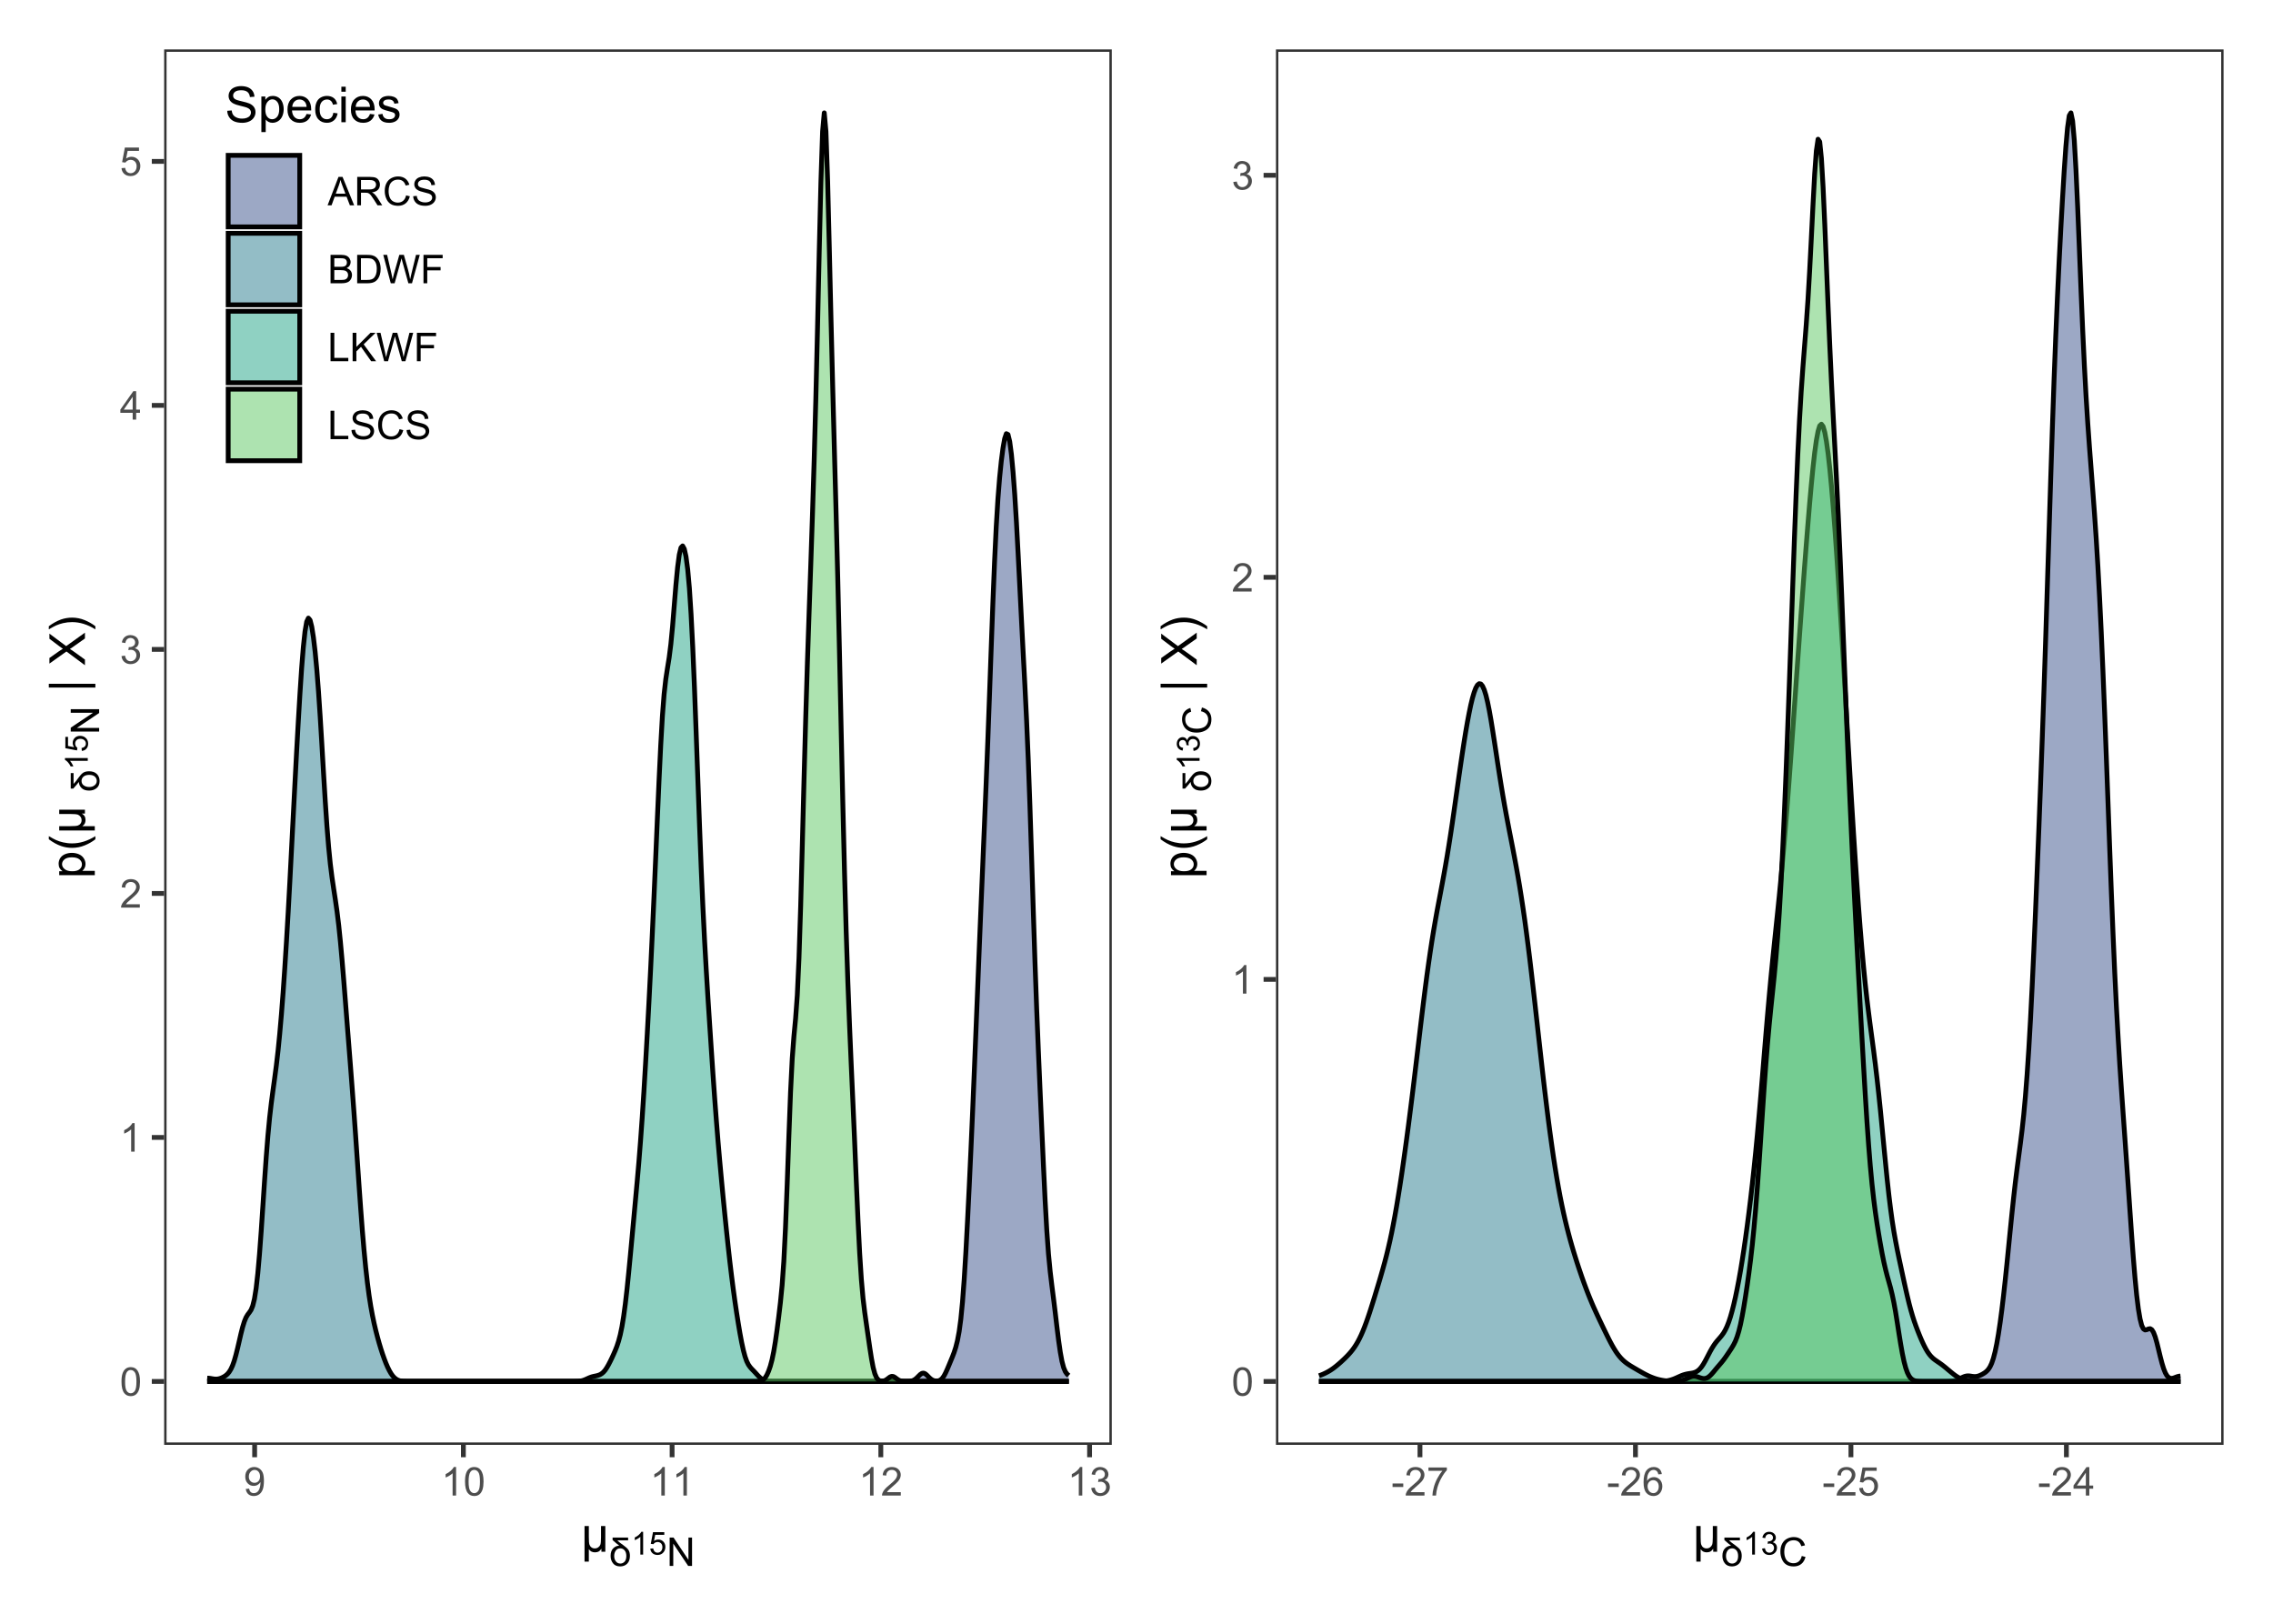 <?xml version="1.0" encoding="UTF-8"?>
<svg xmlns="http://www.w3.org/2000/svg" xmlns:xlink="http://www.w3.org/1999/xlink" width="504pt" height="360pt" viewBox="0 0 504 360" version="1.1">
<defs>
<g>
<symbol overflow="visible" id="glyph0-0">
<path style="stroke:none;" d="M 1.102 0 L 1.102 -5.5 L 5.5 -5.5 L 5.5 0 Z M 1.238 -0.137 L 5.363 -0.137 L 5.363 -5.363 L 1.238 -5.363 Z M 1.238 -0.137 "/>
</symbol>
<symbol overflow="visible" id="glyph0-1">
<path style="stroke:none;" d="M 0.367 -3.105 C 0.363 -3.848 0.438 -4.445 0.594 -4.902 C 0.742 -5.355 0.973 -5.707 1.277 -5.953 C 1.578 -6.199 1.957 -6.32 2.418 -6.324 C 2.754 -6.32 3.051 -6.254 3.309 -6.121 C 3.562 -5.984 3.773 -5.789 3.938 -5.531 C 4.102 -5.273 4.23 -4.961 4.328 -4.594 C 4.422 -4.227 4.469 -3.73 4.473 -3.105 C 4.469 -2.367 4.395 -1.77 4.242 -1.316 C 4.09 -0.859 3.863 -0.508 3.562 -0.262 C 3.258 -0.016 2.875 0.105 2.418 0.109 C 1.809 0.105 1.332 -0.109 0.988 -0.547 C 0.57 -1.066 0.363 -1.922 0.367 -3.105 Z M 1.16 -3.105 C 1.16 -2.07 1.281 -1.379 1.523 -1.039 C 1.766 -0.695 2.062 -0.527 2.418 -0.527 C 2.773 -0.527 3.074 -0.699 3.316 -1.043 C 3.559 -1.387 3.68 -2.074 3.68 -3.105 C 3.68 -4.145 3.559 -4.832 3.316 -5.172 C 3.074 -5.512 2.77 -5.684 2.41 -5.684 C 2.051 -5.684 1.77 -5.531 1.559 -5.234 C 1.293 -4.844 1.16 -4.137 1.16 -3.105 Z M 1.16 -3.105 "/>
</symbol>
<symbol overflow="visible" id="glyph0-2">
<path style="stroke:none;" d="M 3.277 0 L 2.504 0 L 2.504 -4.93 C 2.316 -4.75 2.074 -4.574 1.773 -4.395 C 1.469 -4.215 1.195 -4.082 0.957 -3.996 L 0.957 -4.742 C 1.387 -4.941 1.766 -5.188 2.09 -5.48 C 2.414 -5.77 2.645 -6.051 2.781 -6.324 L 3.277 -6.324 Z M 3.277 0 "/>
</symbol>
<symbol overflow="visible" id="glyph0-3">
<path style="stroke:none;" d="M 4.43 -0.742 L 4.43 0 L 0.266 0 C 0.258 -0.188 0.289 -0.367 0.355 -0.539 C 0.461 -0.82 0.629 -1.098 0.863 -1.375 C 1.094 -1.648 1.434 -1.965 1.879 -2.328 C 2.562 -2.887 3.023 -3.332 3.266 -3.664 C 3.5 -3.988 3.621 -4.301 3.625 -4.594 C 3.621 -4.898 3.512 -5.156 3.297 -5.367 C 3.074 -5.578 2.789 -5.684 2.441 -5.684 C 2.066 -5.684 1.77 -5.57 1.547 -5.348 C 1.32 -5.125 1.207 -4.816 1.207 -4.422 L 0.414 -4.504 C 0.465 -5.094 0.668 -5.543 1.027 -5.855 C 1.379 -6.164 1.855 -6.32 2.457 -6.324 C 3.059 -6.32 3.539 -6.152 3.891 -5.82 C 4.242 -5.484 4.418 -5.07 4.422 -4.578 C 4.418 -4.32 4.367 -4.074 4.266 -3.832 C 4.164 -3.59 3.992 -3.332 3.754 -3.062 C 3.512 -2.793 3.113 -2.426 2.562 -1.957 C 2.094 -1.566 1.797 -1.301 1.664 -1.16 C 1.531 -1.02 1.422 -0.879 1.34 -0.742 Z M 4.43 -0.742 "/>
</symbol>
<symbol overflow="visible" id="glyph0-4">
<path style="stroke:none;" d="M 0.371 -1.664 L 1.145 -1.766 C 1.23 -1.324 1.383 -1.008 1.598 -0.816 C 1.809 -0.621 2.066 -0.527 2.375 -0.527 C 2.734 -0.527 3.043 -0.652 3.297 -0.906 C 3.547 -1.156 3.672 -1.469 3.676 -1.844 C 3.672 -2.195 3.555 -2.488 3.324 -2.719 C 3.09 -2.949 2.797 -3.062 2.441 -3.066 C 2.293 -3.062 2.109 -3.035 1.895 -2.98 L 1.98 -3.66 C 2.031 -3.652 2.07 -3.648 2.105 -3.652 C 2.434 -3.648 2.73 -3.734 2.996 -3.91 C 3.254 -4.078 3.387 -4.344 3.391 -4.703 C 3.387 -4.984 3.289 -5.219 3.102 -5.406 C 2.906 -5.59 2.66 -5.684 2.359 -5.688 C 2.055 -5.684 1.805 -5.59 1.605 -5.402 C 1.402 -5.215 1.273 -4.93 1.219 -4.555 L 0.445 -4.691 C 0.539 -5.207 0.754 -5.609 1.09 -5.895 C 1.426 -6.18 1.844 -6.32 2.344 -6.324 C 2.688 -6.32 3.004 -6.246 3.293 -6.102 C 3.582 -5.953 3.801 -5.754 3.953 -5.5 C 4.105 -5.242 4.184 -4.973 4.184 -4.688 C 4.184 -4.414 4.109 -4.164 3.965 -3.945 C 3.816 -3.719 3.602 -3.543 3.316 -3.41 C 3.688 -3.324 3.977 -3.145 4.184 -2.875 C 4.391 -2.602 4.492 -2.262 4.496 -1.859 C 4.492 -1.305 4.293 -0.84 3.895 -0.461 C 3.492 -0.078 2.984 0.109 2.371 0.113 C 1.816 0.109 1.355 -0.051 0.992 -0.379 C 0.625 -0.707 0.418 -1.137 0.371 -1.664 Z M 0.371 -1.664 "/>
</symbol>
<symbol overflow="visible" id="glyph0-5">
<path style="stroke:none;" d="M 2.844 0 L 2.844 -1.508 L 0.113 -1.508 L 0.113 -2.219 L 2.988 -6.301 L 3.617 -6.301 L 3.617 -2.219 L 4.469 -2.219 L 4.469 -1.508 L 3.617 -1.508 L 3.617 0 Z M 2.844 -2.219 L 2.844 -5.059 L 0.871 -2.219 Z M 2.844 -2.219 "/>
</symbol>
<symbol overflow="visible" id="glyph0-6">
<path style="stroke:none;" d="M 0.367 -1.648 L 1.176 -1.719 C 1.234 -1.32 1.375 -1.023 1.594 -0.824 C 1.812 -0.625 2.078 -0.527 2.391 -0.527 C 2.762 -0.527 3.074 -0.668 3.336 -0.949 C 3.59 -1.23 3.719 -1.602 3.723 -2.066 C 3.719 -2.504 3.594 -2.852 3.348 -3.109 C 3.098 -3.363 2.773 -3.492 2.375 -3.492 C 2.125 -3.492 1.902 -3.434 1.703 -3.32 C 1.5 -3.207 1.344 -3.062 1.23 -2.883 L 0.504 -2.977 L 1.113 -6.215 L 4.246 -6.215 L 4.246 -5.473 L 1.73 -5.473 L 1.391 -3.781 C 1.766 -4.039 2.164 -4.172 2.582 -4.176 C 3.129 -4.172 3.594 -3.98 3.973 -3.605 C 4.352 -3.223 4.539 -2.734 4.543 -2.137 C 4.539 -1.562 4.375 -1.07 4.043 -0.656 C 3.637 -0.148 3.086 0.105 2.391 0.109 C 1.816 0.105 1.348 -0.051 0.984 -0.371 C 0.621 -0.691 0.414 -1.117 0.367 -1.648 Z M 0.367 -1.648 "/>
</symbol>
<symbol overflow="visible" id="glyph0-7">
<path style="stroke:none;" d="M 0.48 -1.457 L 1.227 -1.527 C 1.285 -1.172 1.406 -0.918 1.586 -0.762 C 1.762 -0.605 1.988 -0.527 2.27 -0.527 C 2.504 -0.527 2.715 -0.582 2.895 -0.691 C 3.074 -0.801 3.219 -0.945 3.336 -1.129 C 3.445 -1.309 3.543 -1.555 3.621 -1.863 C 3.699 -2.172 3.738 -2.484 3.738 -2.809 C 3.738 -2.84 3.734 -2.895 3.734 -2.965 C 3.578 -2.715 3.367 -2.512 3.102 -2.363 C 2.828 -2.207 2.539 -2.133 2.23 -2.137 C 1.707 -2.133 1.266 -2.32 0.906 -2.703 C 0.543 -3.078 0.363 -3.578 0.367 -4.199 C 0.363 -4.836 0.551 -5.348 0.93 -5.738 C 1.305 -6.125 1.777 -6.32 2.348 -6.324 C 2.754 -6.32 3.129 -6.211 3.469 -5.992 C 3.809 -5.77 4.066 -5.457 4.242 -5.051 C 4.418 -4.641 4.504 -4.047 4.508 -3.277 C 4.504 -2.469 4.418 -1.828 4.246 -1.355 C 4.07 -0.875 3.809 -0.512 3.465 -0.266 C 3.117 -0.016 2.715 0.105 2.25 0.109 C 1.758 0.105 1.355 -0.027 1.043 -0.301 C 0.73 -0.574 0.543 -0.961 0.48 -1.457 Z M 3.648 -4.238 C 3.645 -4.676 3.527 -5.027 3.293 -5.293 C 3.055 -5.551 2.77 -5.684 2.441 -5.684 C 2.094 -5.684 1.793 -5.543 1.543 -5.262 C 1.285 -4.98 1.16 -4.617 1.16 -4.172 C 1.16 -3.77 1.281 -3.441 1.523 -3.195 C 1.766 -2.941 2.062 -2.816 2.418 -2.82 C 2.773 -2.816 3.066 -2.941 3.301 -3.195 C 3.527 -3.441 3.645 -3.789 3.648 -4.238 Z M 3.648 -4.238 "/>
</symbol>
<symbol overflow="visible" id="glyph0-8">
<path style="stroke:none;" d="M 0.746 -6.301 L 4.188 -6.301 L 4.188 -5.672 L 1.785 -5.672 C 2.066 -5.379 2.516 -5.02 3.129 -4.602 C 3.672 -4.219 4.051 -3.867 4.266 -3.547 C 4.48 -3.219 4.586 -2.781 4.59 -2.234 C 4.586 -1.488 4.387 -0.914 3.988 -0.508 C 3.586 -0.102 3.066 0.098 2.43 0.102 C 1.723 0.098 1.191 -0.129 0.84 -0.586 C 0.48 -1.043 0.305 -1.586 0.309 -2.219 C 0.305 -2.949 0.492 -3.508 0.871 -3.895 C 1.242 -4.277 1.691 -4.48 2.219 -4.504 C 1.949 -4.688 1.457 -5.102 0.746 -5.742 Z M 1.102 -2.207 C 1.102 -1.719 1.227 -1.316 1.484 -1.004 C 1.738 -0.684 2.066 -0.527 2.465 -0.531 C 2.812 -0.527 3.121 -0.66 3.391 -0.934 C 3.656 -1.199 3.789 -1.625 3.793 -2.211 C 3.789 -2.746 3.664 -3.164 3.41 -3.461 C 3.156 -3.754 2.836 -3.902 2.449 -3.906 C 2.02 -3.902 1.688 -3.734 1.453 -3.406 C 1.219 -3.07 1.102 -2.672 1.102 -2.207 Z M 1.102 -2.207 "/>
</symbol>
<symbol overflow="visible" id="glyph0-9">
<path style="stroke:none;" d="M 0.672 0 L 0.672 -6.301 L 1.527 -6.301 L 4.836 -1.352 L 4.836 -6.301 L 5.633 -6.301 L 5.633 0 L 4.777 0 L 1.469 -4.949 L 1.469 0 Z M 0.672 0 "/>
</symbol>
<symbol overflow="visible" id="glyph0-10">
<path style="stroke:none;" d="M -0.012 0 L 2.406 -6.301 L 3.305 -6.301 L 5.883 0 L 4.934 0 L 4.199 -1.906 L 1.562 -1.906 L 0.871 0 Z M 1.805 -2.586 L 3.941 -2.586 L 3.281 -4.332 C 3.078 -4.855 2.93 -5.293 2.836 -5.637 C 2.754 -5.23 2.641 -4.828 2.496 -4.434 Z M 1.805 -2.586 "/>
</symbol>
<symbol overflow="visible" id="glyph0-11">
<path style="stroke:none;" d="M 0.691 0 L 0.691 -6.301 L 3.484 -6.301 C 4.043 -6.297 4.469 -6.242 4.766 -6.129 C 5.055 -6.016 5.289 -5.816 5.465 -5.531 C 5.637 -5.242 5.723 -4.926 5.727 -4.582 C 5.723 -4.133 5.578 -3.754 5.293 -3.449 C 5 -3.141 4.555 -2.945 3.953 -2.867 C 4.172 -2.758 4.34 -2.652 4.457 -2.551 C 4.695 -2.324 4.926 -2.047 5.148 -1.715 L 6.242 0 L 5.195 0 L 4.359 -1.312 C 4.117 -1.688 3.914 -1.977 3.758 -2.18 C 3.598 -2.379 3.457 -2.516 3.336 -2.598 C 3.207 -2.676 3.082 -2.734 2.957 -2.766 C 2.859 -2.785 2.703 -2.793 2.492 -2.797 L 1.527 -2.797 L 1.527 0 Z M 1.527 -3.52 L 3.316 -3.52 C 3.699 -3.516 3.996 -3.555 4.211 -3.637 C 4.422 -3.711 4.586 -3.836 4.699 -4.012 C 4.809 -4.184 4.863 -4.375 4.867 -4.582 C 4.863 -4.879 4.754 -5.121 4.543 -5.312 C 4.324 -5.504 3.984 -5.602 3.52 -5.602 L 1.527 -5.602 Z M 1.527 -3.52 "/>
</symbol>
<symbol overflow="visible" id="glyph0-12">
<path style="stroke:none;" d="M 5.172 -2.207 L 6.008 -2 C 5.828 -1.312 5.516 -0.789 5.062 -0.43 C 4.609 -0.07 4.055 0.105 3.398 0.109 C 2.719 0.105 2.164 -0.031 1.742 -0.305 C 1.312 -0.582 0.988 -0.98 0.77 -1.508 C 0.543 -2.027 0.434 -2.59 0.438 -3.195 C 0.434 -3.848 0.559 -4.422 0.812 -4.91 C 1.062 -5.398 1.418 -5.77 1.883 -6.023 C 2.344 -6.277 2.855 -6.402 3.41 -6.406 C 4.039 -6.402 4.566 -6.242 5 -5.926 C 5.426 -5.602 5.727 -5.152 5.898 -4.57 L 5.078 -4.379 C 4.93 -4.832 4.719 -5.168 4.441 -5.379 C 4.164 -5.59 3.812 -5.695 3.395 -5.695 C 2.906 -5.695 2.504 -5.578 2.18 -5.344 C 1.852 -5.109 1.621 -4.797 1.492 -4.41 C 1.359 -4.016 1.293 -3.613 1.297 -3.203 C 1.293 -2.664 1.371 -2.195 1.531 -1.797 C 1.684 -1.395 1.926 -1.098 2.258 -0.902 C 2.586 -0.703 2.945 -0.602 3.332 -0.605 C 3.797 -0.602 4.191 -0.738 4.516 -1.008 C 4.836 -1.277 5.055 -1.676 5.172 -2.207 Z M 5.172 -2.207 "/>
</symbol>
<symbol overflow="visible" id="glyph0-13">
<path style="stroke:none;" d="M 0.395 -2.023 L 1.18 -2.094 C 1.215 -1.773 1.305 -1.516 1.441 -1.316 C 1.574 -1.113 1.785 -0.949 2.074 -0.828 C 2.359 -0.699 2.68 -0.637 3.043 -0.641 C 3.355 -0.637 3.637 -0.684 3.883 -0.781 C 4.125 -0.875 4.305 -1.008 4.426 -1.172 C 4.543 -1.336 4.605 -1.516 4.605 -1.711 C 4.605 -1.906 4.547 -2.078 4.434 -2.227 C 4.316 -2.375 4.129 -2.5 3.867 -2.602 C 3.695 -2.664 3.32 -2.766 2.746 -2.906 C 2.164 -3.047 1.758 -3.176 1.531 -3.301 C 1.227 -3.453 1.004 -3.648 0.855 -3.887 C 0.707 -4.117 0.633 -4.379 0.637 -4.672 C 0.633 -4.984 0.723 -5.281 0.906 -5.562 C 1.082 -5.836 1.344 -6.047 1.695 -6.191 C 2.039 -6.332 2.426 -6.402 2.852 -6.406 C 3.316 -6.402 3.73 -6.328 4.09 -6.18 C 4.445 -6.027 4.719 -5.805 4.91 -5.516 C 5.102 -5.219 5.203 -4.891 5.219 -4.523 L 4.422 -4.465 C 4.375 -4.863 4.23 -5.164 3.984 -5.367 C 3.734 -5.57 3.367 -5.672 2.887 -5.672 C 2.383 -5.672 2.016 -5.578 1.785 -5.395 C 1.555 -5.207 1.441 -4.984 1.441 -4.727 C 1.441 -4.496 1.52 -4.309 1.684 -4.168 C 1.84 -4.02 2.262 -3.871 2.941 -3.719 C 3.617 -3.562 4.082 -3.43 4.336 -3.316 C 4.703 -3.145 4.973 -2.93 5.148 -2.672 C 5.32 -2.414 5.406 -2.113 5.41 -1.777 C 5.406 -1.441 5.312 -1.129 5.121 -0.832 C 4.93 -0.535 4.652 -0.301 4.293 -0.137 C 3.93 0.027 3.527 0.105 3.082 0.109 C 2.512 0.105 2.031 0.023 1.648 -0.141 C 1.258 -0.305 0.957 -0.555 0.742 -0.891 C 0.52 -1.223 0.402 -1.598 0.395 -2.023 Z M 0.395 -2.023 "/>
</symbol>
<symbol overflow="visible" id="glyph0-14">
<path style="stroke:none;" d="M 0.645 0 L 0.645 -6.301 L 3.008 -6.301 C 3.484 -6.297 3.871 -6.234 4.164 -6.109 C 4.453 -5.98 4.68 -5.785 4.848 -5.52 C 5.012 -5.254 5.098 -4.977 5.098 -4.688 C 5.098 -4.418 5.023 -4.164 4.875 -3.926 C 4.727 -3.688 4.504 -3.496 4.215 -3.352 C 4.59 -3.238 4.883 -3.047 5.094 -2.777 C 5.297 -2.508 5.402 -2.191 5.402 -1.828 C 5.402 -1.531 5.34 -1.254 5.215 -1.004 C 5.09 -0.746 4.934 -0.551 4.75 -0.418 C 4.566 -0.277 4.336 -0.176 4.062 -0.105 C 3.781 -0.035 3.445 0 3.047 0 Z M 1.477 -3.652 L 2.84 -3.652 C 3.207 -3.648 3.473 -3.676 3.637 -3.727 C 3.844 -3.789 4.004 -3.891 4.113 -4.039 C 4.219 -4.18 4.27 -4.363 4.273 -4.59 C 4.27 -4.793 4.223 -4.977 4.125 -5.141 C 4.023 -5.297 3.879 -5.406 3.695 -5.465 C 3.508 -5.523 3.188 -5.555 2.738 -5.555 L 1.477 -5.555 Z M 1.477 -0.742 L 3.047 -0.742 C 3.312 -0.738 3.5 -0.75 3.613 -0.773 C 3.805 -0.805 3.965 -0.859 4.094 -0.945 C 4.223 -1.023 4.328 -1.141 4.414 -1.297 C 4.492 -1.445 4.535 -1.625 4.539 -1.828 C 4.535 -2.062 4.473 -2.266 4.355 -2.438 C 4.23 -2.609 4.066 -2.73 3.855 -2.805 C 3.641 -2.871 3.332 -2.906 2.934 -2.91 L 1.477 -2.91 Z M 1.477 -0.742 "/>
</symbol>
<symbol overflow="visible" id="glyph0-15">
<path style="stroke:none;" d="M 0.68 0 L 0.68 -6.301 L 2.848 -6.301 C 3.336 -6.297 3.707 -6.27 3.969 -6.211 C 4.328 -6.125 4.637 -5.973 4.895 -5.758 C 5.223 -5.473 5.473 -5.113 5.637 -4.68 C 5.801 -4.242 5.883 -3.742 5.887 -3.184 C 5.883 -2.699 5.828 -2.277 5.719 -1.91 C 5.605 -1.543 5.461 -1.238 5.289 -0.996 C 5.113 -0.754 4.922 -0.562 4.715 -0.422 C 4.508 -0.281 4.258 -0.176 3.965 -0.105 C 3.668 -0.035 3.332 0 2.953 0 Z M 1.512 -0.742 L 2.859 -0.742 C 3.273 -0.738 3.598 -0.777 3.832 -0.859 C 4.066 -0.934 4.254 -1.043 4.398 -1.188 C 4.594 -1.383 4.746 -1.648 4.859 -1.984 C 4.969 -2.316 5.027 -2.719 5.027 -3.195 C 5.027 -3.852 4.918 -4.359 4.703 -4.715 C 4.484 -5.066 4.223 -5.305 3.914 -5.426 C 3.688 -5.512 3.328 -5.555 2.836 -5.555 L 1.512 -5.555 Z M 1.512 -0.742 "/>
</symbol>
<symbol overflow="visible" id="glyph0-16">
<path style="stroke:none;" d="M 1.777 0 L 0.109 -6.301 L 0.961 -6.301 L 1.922 -2.172 C 2.023 -1.734 2.109 -1.305 2.188 -0.883 C 2.344 -1.551 2.438 -1.938 2.469 -2.047 L 3.668 -6.301 L 4.676 -6.301 L 5.578 -3.109 C 5.805 -2.316 5.965 -1.574 6.066 -0.883 C 6.145 -1.277 6.25 -1.734 6.383 -2.25 L 7.371 -6.301 L 8.207 -6.301 L 6.48 0 L 5.676 0 L 4.348 -4.801 C 4.234 -5.199 4.168 -5.445 4.152 -5.539 C 4.082 -5.246 4.02 -5 3.965 -4.801 L 2.629 0 Z M 1.777 0 "/>
</symbol>
<symbol overflow="visible" id="glyph0-17">
<path style="stroke:none;" d="M 0.723 0 L 0.723 -6.301 L 4.973 -6.301 L 4.973 -5.555 L 1.555 -5.555 L 1.555 -3.605 L 4.512 -3.605 L 4.512 -2.863 L 1.555 -2.863 L 1.555 0 Z M 0.723 0 "/>
</symbol>
<symbol overflow="visible" id="glyph0-18">
<path style="stroke:none;" d="M 0.645 0 L 0.645 -6.301 L 1.477 -6.301 L 1.477 -0.742 L 4.582 -0.742 L 4.582 0 Z M 0.645 0 "/>
</symbol>
<symbol overflow="visible" id="glyph0-19">
<path style="stroke:none;" d="M 0.645 0 L 0.645 -6.301 L 1.477 -6.301 L 1.477 -3.176 L 4.605 -6.301 L 5.738 -6.301 L 3.094 -3.746 L 5.852 0 L 4.754 0 L 2.508 -3.188 L 1.477 -2.184 L 1.477 0 Z M 0.645 0 "/>
</symbol>
<symbol overflow="visible" id="glyph0-20">
<path style="stroke:none;" d="M 0.281 -1.891 L 0.281 -2.668 L 2.656 -2.668 L 2.656 -1.891 Z M 0.281 -1.891 "/>
</symbol>
<symbol overflow="visible" id="glyph0-21">
<path style="stroke:none;" d="M 0.418 -5.473 L 0.418 -6.219 L 4.496 -6.219 L 4.496 -5.617 C 4.09 -5.188 3.691 -4.621 3.301 -3.914 C 2.902 -3.203 2.602 -2.473 2.391 -1.73 C 2.234 -1.199 2.133 -0.625 2.094 0 L 1.297 0 C 1.305 -0.492 1.402 -1.09 1.59 -1.793 C 1.773 -2.496 2.043 -3.172 2.391 -3.824 C 2.738 -4.477 3.109 -5.027 3.504 -5.473 Z M 0.418 -5.473 "/>
</symbol>
<symbol overflow="visible" id="glyph0-22">
<path style="stroke:none;" d="M 4.379 -4.758 L 3.609 -4.695 C 3.539 -4.996 3.441 -5.219 3.316 -5.359 C 3.105 -5.574 2.848 -5.684 2.543 -5.688 C 2.297 -5.684 2.078 -5.617 1.895 -5.484 C 1.648 -5.305 1.457 -5.043 1.32 -4.703 C 1.176 -4.363 1.105 -3.879 1.102 -3.25 C 1.285 -3.531 1.512 -3.742 1.781 -3.879 C 2.051 -4.016 2.332 -4.082 2.629 -4.086 C 3.141 -4.082 3.578 -3.895 3.945 -3.516 C 4.305 -3.137 4.488 -2.645 4.492 -2.047 C 4.488 -1.648 4.402 -1.281 4.234 -0.941 C 4.062 -0.602 3.828 -0.34 3.531 -0.16 C 3.23 0.02 2.895 0.105 2.52 0.109 C 1.871 0.105 1.344 -0.129 0.941 -0.602 C 0.531 -1.074 0.328 -1.855 0.332 -2.949 C 0.328 -4.16 0.551 -5.047 1.004 -5.602 C 1.395 -6.082 1.926 -6.32 2.59 -6.324 C 3.086 -6.32 3.492 -6.184 3.809 -5.906 C 4.125 -5.629 4.312 -5.246 4.379 -4.758 Z M 1.219 -2.039 C 1.219 -1.773 1.273 -1.516 1.387 -1.273 C 1.5 -1.027 1.66 -0.844 1.863 -0.719 C 2.066 -0.59 2.277 -0.527 2.504 -0.527 C 2.828 -0.527 3.109 -0.656 3.348 -0.922 C 3.578 -1.184 3.695 -1.543 3.699 -2 C 3.695 -2.43 3.582 -2.773 3.352 -3.027 C 3.117 -3.273 2.824 -3.398 2.477 -3.402 C 2.121 -3.398 1.824 -3.273 1.582 -3.027 C 1.34 -2.773 1.219 -2.445 1.219 -2.039 Z M 1.219 -2.039 "/>
</symbol>
<symbol overflow="visible" id="glyph1-0">
<path style="stroke:none;" d="M 1.375 0 L 1.375 -6.875 L 6.875 -6.875 L 6.875 0 Z M 1.547 -0.172 L 6.703 -0.172 L 6.703 -6.703 L 1.547 -6.703 Z M 1.547 -0.172 "/>
</symbol>
<symbol overflow="visible" id="glyph1-1">
<path style="stroke:none;" d="M 5.469 -5.703 L 5.469 0 L 4.602 0 L 4.602 -0.676 C 4.414 -0.387 4.23 -0.191 4.051 -0.086 C 3.793 0.059 3.504 0.129 3.176 0.133 C 2.875 0.129 2.609 0.074 2.383 -0.043 C 2.207 -0.129 2.02 -0.309 1.816 -0.574 L 1.816 2.188 L 0.859 2.188 L 0.859 -5.703 L 1.816 -5.703 L 1.816 -3.289 C 1.816 -2.406 1.859 -1.84 1.953 -1.582 C 2.043 -1.32 2.195 -1.113 2.406 -0.965 C 2.613 -0.812 2.855 -0.738 3.133 -0.742 C 3.418 -0.738 3.672 -0.816 3.898 -0.977 C 4.121 -1.133 4.281 -1.336 4.375 -1.586 C 4.465 -1.832 4.512 -2.395 4.516 -3.27 L 4.516 -5.703 Z M 5.469 -5.703 "/>
</symbol>
<symbol overflow="visible" id="glyph1-2">
<path style="stroke:none;" d="M 0.492 -2.531 L 1.477 -2.617 C 1.523 -2.219 1.629 -1.895 1.801 -1.645 C 1.969 -1.391 2.234 -1.188 2.594 -1.031 C 2.949 -0.875 3.352 -0.797 3.805 -0.801 C 4.195 -0.797 4.547 -0.855 4.855 -0.977 C 5.156 -1.094 5.383 -1.258 5.535 -1.465 C 5.68 -1.668 5.754 -1.891 5.758 -2.137 C 5.754 -2.383 5.684 -2.598 5.543 -2.785 C 5.398 -2.965 5.16 -3.121 4.836 -3.25 C 4.617 -3.332 4.148 -3.461 3.43 -3.633 C 2.703 -3.805 2.199 -3.969 1.914 -4.125 C 1.535 -4.32 1.254 -4.562 1.07 -4.859 C 0.887 -5.148 0.797 -5.477 0.797 -5.84 C 0.797 -6.234 0.906 -6.605 1.133 -6.953 C 1.355 -7.297 1.688 -7.559 2.121 -7.738 C 2.555 -7.914 3.035 -8.004 3.566 -8.008 C 4.148 -8.004 4.664 -7.91 5.109 -7.727 C 5.555 -7.535 5.898 -7.258 6.141 -6.895 C 6.379 -6.527 6.508 -6.113 6.527 -5.656 L 5.527 -5.582 C 5.469 -6.078 5.289 -6.453 4.98 -6.707 C 4.668 -6.961 4.211 -7.09 3.609 -7.09 C 2.977 -7.09 2.516 -6.973 2.23 -6.742 C 1.941 -6.512 1.797 -6.234 1.801 -5.906 C 1.797 -5.625 1.898 -5.391 2.105 -5.211 C 2.301 -5.023 2.824 -4.836 3.676 -4.648 C 4.52 -4.453 5.102 -4.289 5.418 -4.148 C 5.875 -3.934 6.215 -3.664 6.434 -3.344 C 6.652 -3.02 6.762 -2.645 6.762 -2.223 C 6.762 -1.801 6.641 -1.406 6.402 -1.039 C 6.16 -0.664 5.816 -0.379 5.367 -0.176 C 4.918 0.027 4.41 0.129 3.852 0.133 C 3.133 0.129 2.535 0.027 2.059 -0.176 C 1.574 -0.383 1.199 -0.695 0.926 -1.113 C 0.652 -1.531 0.508 -2.004 0.492 -2.531 Z M 0.492 -2.531 "/>
</symbol>
<symbol overflow="visible" id="glyph1-3">
<path style="stroke:none;" d="M 0.727 2.188 L 0.727 -5.703 L 1.605 -5.703 L 1.605 -4.961 C 1.812 -5.25 2.047 -5.469 2.309 -5.613 C 2.57 -5.758 2.887 -5.828 3.262 -5.832 C 3.746 -5.828 4.176 -5.703 4.551 -5.457 C 4.922 -5.203 5.203 -4.852 5.391 -4.395 C 5.578 -3.938 5.672 -3.438 5.676 -2.895 C 5.672 -2.309 5.566 -1.781 5.359 -1.316 C 5.148 -0.848 4.844 -0.488 4.449 -0.242 C 4.047 0.008 3.629 0.129 3.191 0.129 C 2.867 0.129 2.578 0.062 2.32 -0.074 C 2.062 -0.211 1.852 -0.383 1.691 -0.59 L 1.691 2.188 Z M 1.602 -2.82 C 1.598 -2.082 1.746 -1.539 2.047 -1.191 C 2.34 -0.836 2.699 -0.66 3.125 -0.664 C 3.551 -0.66 3.918 -0.844 4.227 -1.211 C 4.531 -1.574 4.688 -2.137 4.688 -2.898 C 4.688 -3.625 4.535 -4.168 4.238 -4.531 C 3.938 -4.891 3.582 -5.074 3.168 -5.074 C 2.754 -5.074 2.391 -4.879 2.074 -4.496 C 1.758 -4.109 1.598 -3.551 1.602 -2.82 Z M 1.602 -2.82 "/>
</symbol>
<symbol overflow="visible" id="glyph1-4">
<path style="stroke:none;" d="M 4.629 -1.836 L 5.629 -1.715 C 5.469 -1.125 5.176 -0.672 4.75 -0.352 C 4.324 -0.031 3.781 0.129 3.121 0.129 C 2.281 0.129 1.617 -0.125 1.133 -0.641 C 0.641 -1.152 0.398 -1.875 0.402 -2.805 C 0.398 -3.762 0.645 -4.504 1.145 -5.035 C 1.637 -5.562 2.277 -5.828 3.066 -5.832 C 3.824 -5.828 4.449 -5.57 4.934 -5.051 C 5.418 -4.531 5.66 -3.801 5.66 -2.863 C 5.66 -2.805 5.656 -2.719 5.656 -2.605 L 1.402 -2.605 C 1.434 -1.977 1.613 -1.496 1.934 -1.164 C 2.25 -0.828 2.645 -0.66 3.125 -0.664 C 3.477 -0.66 3.781 -0.754 4.031 -0.945 C 4.281 -1.129 4.48 -1.426 4.629 -1.836 Z M 1.457 -3.398 L 4.641 -3.398 C 4.598 -3.879 4.473 -4.238 4.273 -4.48 C 3.961 -4.852 3.562 -5.039 3.078 -5.039 C 2.629 -5.039 2.258 -4.891 1.957 -4.594 C 1.652 -4.297 1.484 -3.898 1.457 -3.398 Z M 1.457 -3.398 "/>
</symbol>
<symbol overflow="visible" id="glyph1-5">
<path style="stroke:none;" d="M 4.445 -2.09 L 5.398 -1.965 C 5.289 -1.309 5.023 -0.797 4.598 -0.426 C 4.168 -0.055 3.645 0.129 3.023 0.129 C 2.242 0.129 1.613 -0.125 1.141 -0.637 C 0.664 -1.145 0.426 -1.875 0.43 -2.832 C 0.426 -3.441 0.527 -3.98 0.734 -4.445 C 0.938 -4.906 1.25 -5.254 1.668 -5.484 C 2.082 -5.715 2.535 -5.828 3.031 -5.832 C 3.645 -5.828 4.152 -5.672 4.547 -5.363 C 4.941 -5.047 5.191 -4.602 5.305 -4.027 L 4.367 -3.883 C 4.273 -4.262 4.117 -4.551 3.891 -4.746 C 3.664 -4.941 3.387 -5.039 3.066 -5.039 C 2.574 -5.039 2.18 -4.863 1.879 -4.516 C 1.57 -4.164 1.418 -3.613 1.422 -2.859 C 1.418 -2.09 1.566 -1.531 1.863 -1.184 C 2.156 -0.836 2.539 -0.66 3.012 -0.664 C 3.391 -0.66 3.707 -0.777 3.961 -1.012 C 4.215 -1.242 4.375 -1.602 4.445 -2.09 Z M 4.445 -2.09 "/>
</symbol>
<symbol overflow="visible" id="glyph1-6">
<path style="stroke:none;" d="M 0.73 -6.762 L 0.73 -7.875 L 1.695 -7.875 L 1.695 -6.762 Z M 0.73 0 L 0.73 -5.703 L 1.695 -5.703 L 1.695 0 Z M 0.73 0 "/>
</symbol>
<symbol overflow="visible" id="glyph1-7">
<path style="stroke:none;" d="M 0.34 -1.703 L 1.293 -1.852 C 1.344 -1.469 1.492 -1.172 1.742 -0.969 C 1.984 -0.762 2.328 -0.66 2.773 -0.664 C 3.211 -0.66 3.539 -0.75 3.758 -0.934 C 3.969 -1.113 4.078 -1.328 4.082 -1.574 C 4.078 -1.789 3.984 -1.961 3.797 -2.09 C 3.664 -2.172 3.332 -2.281 2.809 -2.418 C 2.098 -2.594 1.605 -2.75 1.332 -2.883 C 1.055 -3.012 0.848 -3.191 0.711 -3.422 C 0.566 -3.652 0.496 -3.906 0.5 -4.188 C 0.496 -4.441 0.555 -4.676 0.672 -4.895 C 0.785 -5.105 0.945 -5.289 1.148 -5.438 C 1.297 -5.547 1.5 -5.637 1.762 -5.715 C 2.02 -5.789 2.301 -5.828 2.602 -5.832 C 3.047 -5.828 3.438 -5.766 3.777 -5.637 C 4.113 -5.508 4.363 -5.332 4.527 -5.113 C 4.688 -4.891 4.797 -4.598 4.859 -4.234 L 3.914 -4.102 C 3.871 -4.395 3.746 -4.621 3.543 -4.789 C 3.336 -4.953 3.043 -5.039 2.668 -5.039 C 2.223 -5.039 1.906 -4.965 1.719 -4.816 C 1.523 -4.668 1.43 -4.496 1.434 -4.301 C 1.43 -4.176 1.469 -4.062 1.551 -3.965 C 1.629 -3.859 1.754 -3.773 1.922 -3.707 C 2.016 -3.668 2.301 -3.586 2.777 -3.461 C 3.461 -3.273 3.938 -3.121 4.207 -3.008 C 4.477 -2.891 4.688 -2.723 4.844 -2.504 C 4.996 -2.277 5.074 -2.004 5.074 -1.676 C 5.074 -1.352 4.98 -1.047 4.793 -0.766 C 4.605 -0.48 4.332 -0.262 3.98 -0.105 C 3.621 0.051 3.223 0.129 2.777 0.129 C 2.035 0.129 1.469 -0.023 1.082 -0.332 C 0.691 -0.641 0.445 -1.098 0.34 -1.703 Z M 0.34 -1.703 "/>
</symbol>
<symbol overflow="visible" id="glyph2-0">
<path style="stroke:none;" d="M 0.879 0 L 0.879 -4.398 L 4.398 -4.398 L 4.398 0 Z M 0.988 -0.109 L 4.289 -0.109 L 4.289 -4.289 L 0.988 -4.289 Z M 0.988 -0.109 "/>
</symbol>
<symbol overflow="visible" id="glyph2-1">
<path style="stroke:none;" d="M 2.621 0 L 2.004 0 L 2.004 -3.941 C 1.855 -3.797 1.66 -3.656 1.418 -3.516 C 1.176 -3.375 0.957 -3.266 0.766 -3.195 L 0.766 -3.797 C 1.109 -3.957 1.41 -4.152 1.672 -4.387 C 1.93 -4.617 2.113 -4.84 2.223 -5.059 L 2.621 -5.059 Z M 2.621 0 "/>
</symbol>
<symbol overflow="visible" id="glyph2-2">
<path style="stroke:none;" d="M 0.293 -1.32 L 0.941 -1.375 C 0.988 -1.059 1.102 -0.82 1.277 -0.66 C 1.449 -0.5 1.66 -0.422 1.91 -0.422 C 2.207 -0.422 2.457 -0.531 2.668 -0.758 C 2.871 -0.98 2.977 -1.281 2.977 -1.652 C 2.977 -2.004 2.875 -2.281 2.68 -2.488 C 2.477 -2.688 2.219 -2.789 1.902 -2.793 C 1.699 -2.789 1.52 -2.742 1.359 -2.656 C 1.199 -2.562 1.074 -2.445 0.984 -2.305 L 0.402 -2.383 L 0.891 -4.969 L 3.395 -4.969 L 3.395 -4.379 L 1.387 -4.379 L 1.113 -3.023 C 1.414 -3.234 1.73 -3.34 2.066 -3.34 C 2.504 -3.34 2.875 -3.188 3.18 -2.883 C 3.48 -2.578 3.633 -2.184 3.633 -1.707 C 3.633 -1.246 3.5 -0.855 3.234 -0.527 C 2.91 -0.121 2.469 0.082 1.91 0.086 C 1.449 0.082 1.074 -0.043 0.789 -0.297 C 0.496 -0.551 0.332 -0.891 0.293 -1.32 Z M 0.293 -1.32 "/>
</symbol>
<symbol overflow="visible" id="glyph2-3">
<path style="stroke:none;" d="M 0.297 -1.332 L 0.914 -1.414 C 0.984 -1.059 1.102 -0.805 1.273 -0.652 C 1.441 -0.496 1.652 -0.422 1.902 -0.422 C 2.188 -0.422 2.434 -0.52 2.637 -0.723 C 2.836 -0.922 2.934 -1.176 2.938 -1.477 C 2.934 -1.758 2.844 -1.988 2.66 -2.176 C 2.473 -2.355 2.234 -2.449 1.953 -2.453 C 1.832 -2.449 1.688 -2.426 1.516 -2.387 L 1.586 -2.93 C 1.625 -2.922 1.656 -2.918 1.684 -2.922 C 1.941 -2.918 2.18 -2.988 2.395 -3.129 C 2.602 -3.266 2.707 -3.477 2.711 -3.766 C 2.707 -3.988 2.629 -4.176 2.48 -4.328 C 2.324 -4.473 2.129 -4.547 1.887 -4.551 C 1.645 -4.547 1.441 -4.473 1.285 -4.324 C 1.121 -4.172 1.02 -3.945 0.977 -3.645 L 0.359 -3.754 C 0.43 -4.164 0.602 -4.484 0.871 -4.715 C 1.137 -4.941 1.473 -5.055 1.875 -5.059 C 2.148 -5.055 2.398 -4.996 2.633 -4.883 C 2.859 -4.762 3.039 -4.602 3.164 -4.398 C 3.285 -4.191 3.344 -3.977 3.348 -3.75 C 3.344 -3.531 3.285 -3.332 3.172 -3.152 C 3.051 -2.973 2.879 -2.832 2.652 -2.73 C 2.949 -2.66 3.18 -2.516 3.348 -2.301 C 3.508 -2.082 3.59 -1.812 3.594 -1.488 C 3.59 -1.047 3.43 -0.672 3.113 -0.367 C 2.789 -0.062 2.387 0.086 1.898 0.09 C 1.453 0.086 1.086 -0.043 0.797 -0.305 C 0.504 -0.57 0.336 -0.91 0.297 -1.332 Z M 0.297 -1.332 "/>
</symbol>
<symbol overflow="visible" id="glyph3-0">
<path style="stroke:none;" d="M 0 -1.375 L -6.875 -1.375 L -6.875 -6.875 L 0 -6.875 Z M -0.172 -1.547 L -0.172 -6.703 L -6.703 -6.703 L -6.703 -1.547 Z M -0.172 -1.547 "/>
</symbol>
<symbol overflow="visible" id="glyph3-1">
<path style="stroke:none;" d="M 2.188 -0.727 L -5.703 -0.727 L -5.703 -1.605 L -4.961 -1.605 C -5.25 -1.812 -5.469 -2.047 -5.613 -2.309 C -5.758 -2.57 -5.828 -2.887 -5.832 -3.262 C -5.828 -3.746 -5.703 -4.176 -5.457 -4.551 C -5.203 -4.922 -4.852 -5.203 -4.395 -5.391 C -3.938 -5.578 -3.438 -5.672 -2.895 -5.676 C -2.309 -5.672 -1.781 -5.566 -1.316 -5.359 C -0.848 -5.148 -0.488 -4.844 -0.242 -4.449 C 0.008 -4.047 0.129 -3.629 0.129 -3.191 C 0.129 -2.867 0.062 -2.578 -0.074 -2.32 C -0.207 -2.062 -0.379 -1.852 -0.59 -1.691 L 2.188 -1.691 Z M -2.82 -1.602 C -2.082 -1.598 -1.539 -1.746 -1.191 -2.047 C -0.836 -2.34 -0.66 -2.699 -0.664 -3.125 C -0.66 -3.551 -0.844 -3.918 -1.211 -4.227 C -1.574 -4.531 -2.137 -4.688 -2.898 -4.688 C -3.625 -4.688 -4.168 -4.535 -4.531 -4.238 C -4.891 -3.938 -5.074 -3.582 -5.074 -3.168 C -5.074 -2.754 -4.879 -2.391 -4.496 -2.074 C -4.109 -1.758 -3.551 -1.598 -2.82 -1.602 Z M -2.82 -1.602 "/>
</symbol>
<symbol overflow="visible" id="glyph3-2">
<path style="stroke:none;" d="M 2.316 -2.574 C 1.637 -2.035 0.852 -1.586 -0.047 -1.219 C -0.949 -0.852 -1.883 -0.668 -2.852 -0.668 C -3.699 -0.668 -4.516 -0.805 -5.301 -1.078 C -6.203 -1.398 -7.105 -1.895 -8.008 -2.574 L -8.008 -3.266 C -7.262 -2.828 -6.73 -2.543 -6.414 -2.406 C -5.918 -2.184 -5.402 -2.012 -4.867 -1.891 C -4.195 -1.734 -3.523 -1.656 -2.848 -1.66 C -1.121 -1.656 0.598 -2.191 2.316 -3.266 Z M 2.316 -2.574 "/>
</symbol>
<symbol overflow="visible" id="glyph3-3">
<path style="stroke:none;" d="M -5.703 -5.469 L 0 -5.469 L 0 -4.602 L -0.676 -4.602 C -0.387 -4.414 -0.191 -4.23 -0.086 -4.051 C 0.059 -3.793 0.129 -3.504 0.133 -3.176 C 0.129 -2.875 0.074 -2.609 -0.043 -2.383 C -0.129 -2.207 -0.309 -2.02 -0.574 -1.816 L 2.188 -1.816 L 2.188 -0.859 L -5.703 -0.859 L -5.703 -1.816 L -3.289 -1.816 C -2.406 -1.816 -1.84 -1.859 -1.582 -1.953 C -1.32 -2.043 -1.113 -2.195 -0.965 -2.406 C -0.812 -2.613 -0.738 -2.855 -0.742 -3.133 C -0.738 -3.418 -0.816 -3.672 -0.977 -3.898 C -1.133 -4.121 -1.336 -4.281 -1.586 -4.375 C -1.832 -4.465 -2.395 -4.512 -3.27 -4.516 L -5.703 -4.516 Z M -5.703 -5.469 "/>
</symbol>
<symbol overflow="visible" id="glyph3-4">
<path style="stroke:none;" d="M 2.316 -1.008 L -8.008 -1.012 L -8.008 -1.852 L 2.316 -1.852 Z M 2.316 -1.008 "/>
</symbol>
<symbol overflow="visible" id="glyph3-5">
<path style="stroke:none;" d="M 0 -0.047 L -4.102 -3.094 L -7.875 -0.41 L -7.875 -1.648 L -5.855 -3.078 C -5.434 -3.371 -5.113 -3.582 -4.887 -3.711 C -5.172 -3.883 -5.469 -4.094 -5.785 -4.336 L -7.875 -5.918 L -7.875 -7.051 L -4.164 -4.285 L 0 -7.266 L 0 -5.977 L -2.809 -3.996 C -2.965 -3.883 -3.141 -3.766 -3.336 -3.652 C -3.047 -3.473 -2.852 -3.348 -2.746 -3.277 L 0 -1.301 Z M 0 -0.047 "/>
</symbol>
<symbol overflow="visible" id="glyph3-6">
<path style="stroke:none;" d="M 2.316 -1.359 L 2.316 -0.664 C 0.598 -1.734 -1.121 -2.273 -2.848 -2.273 C -3.52 -2.273 -4.188 -2.195 -4.852 -2.043 C -5.387 -1.918 -5.902 -1.746 -6.398 -1.531 C -6.719 -1.387 -7.254 -1.102 -8.008 -0.668 L -8.008 -1.359 C -7.105 -2.031 -6.203 -2.527 -5.301 -2.852 C -4.516 -3.125 -3.699 -3.262 -2.852 -3.266 C -1.883 -3.262 -0.949 -3.078 -0.047 -2.707 C 0.852 -2.336 1.637 -1.887 2.316 -1.359 Z M 2.316 -1.359 "/>
</symbol>
<symbol overflow="visible" id="glyph4-0">
<path style="stroke:none;" d="M 0 -1.102 L -5.5 -1.102 L -5.5 -5.5 L 0 -5.5 Z M -0.137 -1.238 L -0.137 -5.363 L -5.363 -5.363 L -5.363 -1.238 Z M -0.137 -1.238 "/>
</symbol>
<symbol overflow="visible" id="glyph4-1">
<path style="stroke:none;" d="M -6.301 -0.746 L -6.301 -4.188 L -5.672 -4.188 L -5.672 -1.785 C -5.379 -2.07 -5.02 -2.52 -4.602 -3.129 C -4.219 -3.672 -3.867 -4.051 -3.547 -4.266 C -3.219 -4.48 -2.781 -4.586 -2.234 -4.59 C -1.488 -4.586 -0.914 -4.387 -0.508 -3.988 C -0.102 -3.586 0.098 -3.066 0.102 -2.43 C 0.098 -1.723 -0.129 -1.191 -0.586 -0.84 C -1.043 -0.48 -1.586 -0.305 -2.219 -0.309 C -2.949 -0.305 -3.508 -0.492 -3.895 -0.871 C -4.277 -1.242 -4.48 -1.691 -4.504 -2.219 C -4.688 -1.949 -5.102 -1.457 -5.742 -0.746 Z M -2.207 -1.102 C -1.719 -1.102 -1.316 -1.227 -1.004 -1.484 C -0.684 -1.738 -0.527 -2.066 -0.531 -2.465 C -0.527 -2.812 -0.66 -3.121 -0.934 -3.391 C -1.199 -3.656 -1.625 -3.789 -2.211 -3.793 C -2.746 -3.789 -3.164 -3.664 -3.461 -3.41 C -3.754 -3.156 -3.902 -2.836 -3.906 -2.449 C -3.902 -2.02 -3.734 -1.688 -3.406 -1.453 C -3.07 -1.219 -2.672 -1.102 -2.207 -1.102 Z M -2.207 -1.102 "/>
</symbol>
<symbol overflow="visible" id="glyph4-2">
<path style="stroke:none;" d="M 0 -0.672 L -6.301 -0.672 L -6.301 -1.527 L -1.352 -4.836 L -6.301 -4.836 L -6.301 -5.633 L 0 -5.633 L 0 -4.777 L -4.949 -1.469 L 0 -1.469 Z M 0 -0.672 "/>
</symbol>
<symbol overflow="visible" id="glyph4-3">
<path style="stroke:none;" d="M -2.207 -5.172 L -1.996 -6.008 C -1.312 -5.828 -0.789 -5.516 -0.43 -5.062 C -0.07 -4.609 0.105 -4.055 0.109 -3.398 C 0.105 -2.719 -0.031 -2.164 -0.305 -1.742 C -0.582 -1.312 -0.98 -0.988 -1.508 -0.77 C -2.027 -0.543 -2.59 -0.434 -3.195 -0.438 C -3.848 -0.434 -4.422 -0.559 -4.91 -0.812 C -5.398 -1.062 -5.77 -1.418 -6.023 -1.883 C -6.277 -2.344 -6.402 -2.855 -6.406 -3.41 C -6.402 -4.039 -6.242 -4.566 -5.926 -5 C -5.602 -5.426 -5.152 -5.727 -4.57 -5.898 L -4.379 -5.078 C -4.832 -4.93 -5.168 -4.719 -5.379 -4.441 C -5.59 -4.164 -5.695 -3.812 -5.695 -3.395 C -5.695 -2.906 -5.578 -2.504 -5.344 -2.18 C -5.109 -1.852 -4.797 -1.621 -4.41 -1.492 C -4.016 -1.359 -3.613 -1.293 -3.203 -1.297 C -2.664 -1.293 -2.195 -1.371 -1.797 -1.531 C -1.395 -1.684 -1.098 -1.926 -0.902 -2.258 C -0.703 -2.586 -0.602 -2.945 -0.605 -3.332 C -0.602 -3.797 -0.738 -4.191 -1.008 -4.516 C -1.277 -4.836 -1.676 -5.055 -2.207 -5.172 Z M -2.207 -5.172 "/>
</symbol>
<symbol overflow="visible" id="glyph5-0">
<path style="stroke:none;" d="M 0 -0.879 L -4.398 -0.879 L -4.398 -4.398 L 0 -4.398 Z M -0.109 -0.988 L -0.109 -4.289 L -4.289 -4.289 L -4.289 -0.988 Z M -0.109 -0.988 "/>
</symbol>
<symbol overflow="visible" id="glyph5-1">
<path style="stroke:none;" d="M 0 -2.621 L 0 -2.004 L -3.941 -2.004 C -3.797 -1.855 -3.656 -1.66 -3.516 -1.418 C -3.375 -1.176 -3.266 -0.957 -3.195 -0.766 L -3.797 -0.766 C -3.957 -1.109 -4.152 -1.41 -4.387 -1.672 C -4.617 -1.93 -4.84 -2.113 -5.059 -2.223 L -5.059 -2.621 Z M 0 -2.621 "/>
</symbol>
<symbol overflow="visible" id="glyph5-2">
<path style="stroke:none;" d="M -1.32 -0.293 L -1.375 -0.941 C -1.059 -0.988 -0.82 -1.102 -0.66 -1.277 C -0.5 -1.449 -0.422 -1.66 -0.422 -1.91 C -0.422 -2.207 -0.531 -2.457 -0.758 -2.668 C -0.98 -2.871 -1.281 -2.977 -1.652 -2.977 C -2.004 -2.977 -2.281 -2.875 -2.488 -2.68 C -2.688 -2.477 -2.789 -2.219 -2.793 -1.902 C -2.789 -1.699 -2.742 -1.52 -2.656 -1.359 C -2.562 -1.199 -2.445 -1.074 -2.305 -0.984 L -2.383 -0.402 L -4.969 -0.891 L -4.969 -3.395 L -4.379 -3.395 L -4.379 -1.387 L -3.023 -1.113 C -3.234 -1.414 -3.34 -1.73 -3.34 -2.066 C -3.34 -2.504 -3.188 -2.875 -2.883 -3.18 C -2.578 -3.48 -2.184 -3.633 -1.707 -3.633 C -1.246 -3.633 -0.855 -3.5 -0.527 -3.234 C -0.121 -2.91 0.082 -2.469 0.086 -1.91 C 0.082 -1.449 -0.043 -1.074 -0.297 -0.789 C -0.551 -0.496 -0.891 -0.332 -1.32 -0.293 Z M -1.32 -0.293 "/>
</symbol>
<symbol overflow="visible" id="glyph5-3">
<path style="stroke:none;" d="M -1.332 -0.297 L -1.414 -0.914 C -1.059 -0.984 -0.805 -1.102 -0.652 -1.273 C -0.496 -1.441 -0.422 -1.652 -0.422 -1.902 C -0.422 -2.188 -0.52 -2.434 -0.723 -2.637 C -0.922 -2.836 -1.176 -2.934 -1.477 -2.938 C -1.758 -2.934 -1.988 -2.844 -2.176 -2.66 C -2.355 -2.473 -2.449 -2.234 -2.453 -1.953 C -2.449 -1.832 -2.426 -1.688 -2.387 -1.516 L -2.93 -1.586 C -2.922 -1.625 -2.918 -1.656 -2.922 -1.684 C -2.918 -1.941 -2.988 -2.18 -3.129 -2.395 C -3.266 -2.602 -3.477 -2.707 -3.766 -2.711 C -3.988 -2.707 -4.176 -2.629 -4.328 -2.48 C -4.473 -2.324 -4.547 -2.129 -4.551 -1.887 C -4.547 -1.645 -4.473 -1.441 -4.324 -1.285 C -4.172 -1.121 -3.945 -1.02 -3.645 -0.977 L -3.754 -0.359 C -4.164 -0.43 -4.484 -0.602 -4.715 -0.871 C -4.941 -1.137 -5.055 -1.473 -5.059 -1.875 C -5.055 -2.148 -4.996 -2.398 -4.883 -2.633 C -4.762 -2.859 -4.602 -3.039 -4.398 -3.164 C -4.191 -3.285 -3.977 -3.344 -3.75 -3.348 C -3.531 -3.344 -3.332 -3.285 -3.152 -3.172 C -2.973 -3.051 -2.832 -2.879 -2.73 -2.652 C -2.66 -2.949 -2.516 -3.18 -2.301 -3.348 C -2.082 -3.508 -1.812 -3.59 -1.488 -3.594 C -1.047 -3.59 -0.672 -3.43 -0.367 -3.113 C -0.062 -2.789 0.086 -2.387 0.09 -1.898 C 0.086 -1.453 -0.043 -1.086 -0.305 -0.797 C -0.57 -0.504 -0.91 -0.336 -1.332 -0.297 Z M -1.332 -0.297 "/>
</symbol>
</g>
<clipPath id="clip1">
  <path d="M 5.48 5.48 L 252 5.48 L 252 354.523 L 5.48 354.523 Z M 5.48 5.48 "/>
</clipPath>
<clipPath id="clip2">
  <path d="M 36.398 10.957 L 246.52 10.957 L 246.52 320.34 L 36.398 320.34 Z M 36.398 10.957 "/>
</clipPath>
<clipPath id="clip3">
  <path d="M 36.398 10.957 L 246.52 10.957 L 246.52 320.34 L 36.398 320.34 Z M 36.398 10.957 "/>
</clipPath>
<clipPath id="clip4">
  <path d="M 252 5.48 L 498.52 5.48 L 498.52 354.523 L 252 354.523 Z M 252 5.48 "/>
</clipPath>
<clipPath id="clip5">
  <path d="M 282.922 10.957 L 493.043 10.957 L 493.043 320.34 L 282.922 320.34 Z M 282.922 10.957 "/>
</clipPath>
<clipPath id="clip6">
  <path d="M 282.922 10.957 L 493.043 10.957 L 493.043 320.34 L 282.922 320.34 Z M 282.922 10.957 "/>
</clipPath>
</defs>
<g id="surface4">
<rect x="0" y="0" width="504" height="360" style="fill:rgb(100%,100%,100%);fill-opacity:1;stroke:none;"/>
<rect x="0" y="0" width="504" height="360" style="fill:rgb(100%,100%,100%);fill-opacity:1;stroke:none;"/>
<path style="fill:none;stroke-width:1.067;stroke-linecap:round;stroke-linejoin:round;stroke:rgb(100%,100%,100%);stroke-opacity:1;stroke-miterlimit:10;" d="M 0 360 L 504 360 L 504 0 L 0 0 Z M 0 360 "/>
<g clip-path="url(#clip1)" clip-rule="nonzero">
<path style="fill-rule:nonzero;fill:rgb(100%,100%,100%);fill-opacity:1;stroke-width:1.067;stroke-linecap:round;stroke-linejoin:round;stroke:rgb(100%,100%,100%);stroke-opacity:1;stroke-miterlimit:10;" d="M 5.48 354.52 L 252 354.52 L 252 5.477 L 5.48 5.477 Z M 5.48 354.52 "/>
</g>
<g clip-path="url(#clip2)" clip-rule="nonzero">
<path style=" stroke:none;fill-rule:nonzero;fill:rgb(100%,100%,100%);fill-opacity:1;" d="M 36.398 320.344 L 246.52 320.344 L 246.52 10.961 L 36.398 10.961 Z M 36.398 320.344 "/>
</g>
<path style=" stroke:none;fill-rule:nonzero;fill:rgb(23.137%,32.157%,54.51%);fill-opacity:0.502;" d="M 45.949 306.281 L 200.336 306.281 L 200.711 306.277 L 201.082 306.273 L 201.457 306.262 L 201.832 306.227 L 202.203 306.152 L 202.578 306.012 L 202.953 305.781 L 203.328 305.457 L 203.699 305.078 L 204.074 304.715 L 204.449 304.473 L 204.82 304.43 L 205.195 304.602 L 205.57 304.934 L 205.941 305.324 L 206.316 305.676 L 206.691 305.938 L 207.066 306.102 L 207.438 306.184 L 207.812 306.188 L 208.188 306.113 L 208.559 305.93 L 208.934 305.594 L 209.309 305.07 L 209.68 304.367 L 210.055 303.535 L 210.43 302.645 L 210.801 301.75 L 211.176 300.84 L 211.551 299.863 L 211.926 298.707 L 212.297 297.234 L 212.672 295.242 L 213.047 292.473 L 213.418 288.664 L 213.793 283.676 L 214.168 277.566 L 214.539 270.57 L 214.914 262.953 L 215.289 254.887 L 215.664 246.414 L 216.035 237.531 L 216.41 228.332 L 216.785 219 L 217.156 209.742 L 217.531 200.695 L 217.906 191.836 L 218.277 182.996 L 218.652 173.91 L 219.027 164.355 L 219.398 154.285 L 219.773 143.949 L 220.148 133.855 L 220.523 124.645 L 220.895 116.848 L 221.27 110.664 L 221.645 105.934 L 222.016 102.27 L 222.391 99.371 L 222.766 97.25 L 223.137 96.152 L 223.512 96.34 L 223.887 97.879 L 224.262 100.719 L 224.633 104.688 L 225.008 109.754 L 225.383 115.871 L 225.754 122.828 L 226.129 130.227 L 226.504 137.617 L 226.875 144.781 L 227.25 151.922 L 227.625 159.609 L 228 168.457 L 228.371 178.734 L 228.746 190.16 L 229.121 201.996 L 229.492 213.367 L 229.867 223.707 L 230.242 232.977 L 230.613 241.586 L 230.988 249.988 L 231.363 258.277 L 231.734 266.074 L 232.109 272.777 L 232.484 278.008 L 232.859 281.902 L 233.23 284.992 L 233.605 287.918 L 233.98 290.992 L 234.352 294.164 L 234.727 297.184 L 235.102 299.789 L 235.473 301.812 L 235.848 303.223 L 236.223 304.113 L 236.598 304.641 L 236.969 304.973 L 236.969 306.281 Z M 45.949 306.281 "/>
<path style="fill:none;stroke-width:1.067;stroke-linecap:butt;stroke-linejoin:round;stroke:rgb(0%,0%,0%);stroke-opacity:1;stroke-miterlimit:10;" d="M 45.949 306.281 L 200.336 306.281 L 200.711 306.277 L 201.082 306.273 L 201.457 306.262 L 201.832 306.227 L 202.203 306.152 L 202.578 306.012 L 202.953 305.781 L 203.328 305.457 L 203.699 305.078 L 204.074 304.715 L 204.449 304.473 L 204.82 304.43 L 205.195 304.602 L 205.57 304.934 L 205.941 305.324 L 206.316 305.676 L 206.691 305.938 L 207.066 306.102 L 207.438 306.184 L 207.812 306.188 L 208.188 306.113 L 208.559 305.93 L 208.934 305.594 L 209.309 305.07 L 209.68 304.367 L 210.055 303.535 L 210.43 302.645 L 210.801 301.75 L 211.176 300.84 L 211.551 299.863 L 211.926 298.707 L 212.297 297.234 L 212.672 295.242 L 213.047 292.473 L 213.418 288.664 L 213.793 283.676 L 214.168 277.566 L 214.539 270.57 L 214.914 262.953 L 215.289 254.887 L 215.664 246.414 L 216.035 237.531 L 216.41 228.332 L 216.785 219 L 217.156 209.742 L 217.531 200.695 L 217.906 191.836 L 218.277 182.996 L 218.652 173.91 L 219.027 164.355 L 219.398 154.285 L 219.773 143.949 L 220.148 133.855 L 220.523 124.645 L 220.895 116.848 L 221.27 110.664 L 221.645 105.934 L 222.016 102.27 L 222.391 99.371 L 222.766 97.25 L 223.137 96.152 L 223.512 96.34 L 223.887 97.879 L 224.262 100.719 L 224.633 104.688 L 225.008 109.754 L 225.383 115.871 L 225.754 122.828 L 226.129 130.227 L 226.504 137.617 L 226.875 144.781 L 227.25 151.922 L 227.625 159.609 L 228 168.457 L 228.371 178.734 L 228.746 190.16 L 229.121 201.996 L 229.492 213.367 L 229.867 223.707 L 230.242 232.977 L 230.613 241.586 L 230.988 249.988 L 231.363 258.277 L 231.734 266.074 L 232.109 272.777 L 232.484 278.008 L 232.859 281.902 L 233.23 284.992 L 233.605 287.918 L 233.98 290.992 L 234.352 294.164 L 234.727 297.184 L 235.102 299.789 L 235.473 301.812 L 235.848 303.223 L 236.223 304.113 L 236.598 304.641 L 236.969 304.973 "/>
<path style=" stroke:none;fill-rule:nonzero;fill:rgb(15.686%,48.627%,55.686%);fill-opacity:0.502;" d="M 45.949 305.547 L 46.324 305.562 L 46.699 305.613 L 47.07 305.68 L 47.445 305.738 L 47.82 305.766 L 48.195 305.75 L 48.566 305.684 L 48.941 305.57 L 49.316 305.41 L 49.688 305.211 L 50.062 304.961 L 50.438 304.633 L 50.809 304.191 L 51.184 303.586 L 51.559 302.777 L 51.934 301.73 L 52.305 300.43 L 52.68 298.93 L 53.055 297.312 L 53.426 295.703 L 53.801 294.23 L 54.176 293.012 L 54.547 292.102 L 54.922 291.473 L 55.297 290.984 L 55.672 290.422 L 56.043 289.512 L 56.418 287.992 L 56.793 285.633 L 57.164 282.324 L 57.539 278.066 L 57.914 273.016 L 58.285 267.473 L 58.66 261.82 L 59.035 256.477 L 59.406 251.781 L 59.781 247.836 L 60.156 244.57 L 60.531 241.742 L 60.902 239.055 L 61.277 236.199 L 61.652 232.965 L 62.023 229.227 L 62.398 224.93 L 62.773 220.074 L 63.145 214.668 L 63.52 208.73 L 63.895 202.293 L 64.27 195.445 L 64.641 188.312 L 65.016 181.059 L 65.391 173.836 L 65.762 166.781 L 66.137 160.047 L 66.512 153.766 L 66.883 148.156 L 67.258 143.477 L 67.633 139.984 L 68.004 137.832 L 68.379 137.039 L 68.754 137.48 L 69.129 138.965 L 69.5 141.328 L 69.875 144.5 L 70.25 148.484 L 70.621 153.309 L 70.996 158.906 L 71.371 165.074 L 71.742 171.445 L 72.117 177.598 L 72.492 183.137 L 72.867 187.781 L 73.238 191.512 L 73.613 194.504 L 73.988 197.043 L 74.359 199.469 L 74.734 202.098 L 75.109 205.172 L 75.48 208.793 L 75.855 212.945 L 76.23 217.48 L 76.605 222.219 L 76.977 227.004 L 77.352 231.762 L 77.727 236.523 L 78.098 241.379 L 78.473 246.422 L 78.848 251.699 L 79.219 257.141 L 79.594 262.598 L 79.969 267.859 L 80.34 272.758 L 80.715 277.172 L 81.09 281.047 L 81.465 284.375 L 81.836 287.207 L 82.211 289.602 L 82.586 291.648 L 82.957 293.426 L 83.332 295.016 L 83.707 296.465 L 84.078 297.805 L 84.453 299.051 L 84.828 300.207 L 85.203 301.27 L 85.574 302.234 L 85.949 303.105 L 86.324 303.867 L 86.695 304.512 L 87.07 305.039 L 87.445 305.449 L 87.816 305.754 L 88.191 305.965 L 88.566 306.102 L 88.938 306.184 L 89.312 306.23 L 89.688 306.258 L 90.062 306.27 L 90.434 306.277 L 90.809 306.277 L 91.184 306.281 L 236.969 306.281 L 45.949 306.281 Z M 45.949 305.547 "/>
<path style="fill:none;stroke-width:1.067;stroke-linecap:butt;stroke-linejoin:round;stroke:rgb(0%,0%,0%);stroke-opacity:1;stroke-miterlimit:10;" d="M 45.949 305.547 L 46.324 305.562 L 46.699 305.613 L 47.07 305.68 L 47.445 305.738 L 47.82 305.766 L 48.195 305.75 L 48.566 305.684 L 48.941 305.57 L 49.316 305.41 L 49.688 305.211 L 50.062 304.961 L 50.438 304.633 L 50.809 304.191 L 51.184 303.586 L 51.559 302.777 L 51.934 301.73 L 52.305 300.43 L 52.68 298.93 L 53.055 297.312 L 53.426 295.703 L 53.801 294.23 L 54.176 293.012 L 54.547 292.102 L 54.922 291.473 L 55.297 290.984 L 55.672 290.422 L 56.043 289.512 L 56.418 287.992 L 56.793 285.633 L 57.164 282.324 L 57.539 278.066 L 57.914 273.016 L 58.285 267.473 L 58.66 261.82 L 59.035 256.477 L 59.406 251.781 L 59.781 247.836 L 60.156 244.57 L 60.531 241.742 L 60.902 239.055 L 61.277 236.199 L 61.652 232.965 L 62.023 229.227 L 62.398 224.93 L 62.773 220.074 L 63.145 214.668 L 63.52 208.73 L 63.895 202.293 L 64.27 195.445 L 64.641 188.312 L 65.016 181.059 L 65.391 173.836 L 65.762 166.781 L 66.137 160.047 L 66.512 153.766 L 66.883 148.156 L 67.258 143.477 L 67.633 139.984 L 68.004 137.832 L 68.379 137.039 L 68.754 137.48 L 69.129 138.965 L 69.5 141.328 L 69.875 144.5 L 70.25 148.484 L 70.621 153.309 L 70.996 158.906 L 71.371 165.074 L 71.742 171.445 L 72.117 177.598 L 72.492 183.137 L 72.867 187.781 L 73.238 191.512 L 73.613 194.504 L 73.988 197.043 L 74.359 199.469 L 74.734 202.098 L 75.109 205.172 L 75.48 208.793 L 75.855 212.945 L 76.23 217.48 L 76.605 222.219 L 76.977 227.004 L 77.352 231.762 L 77.727 236.523 L 78.098 241.379 L 78.473 246.422 L 78.848 251.699 L 79.219 257.141 L 79.594 262.598 L 79.969 267.859 L 80.34 272.758 L 80.715 277.172 L 81.09 281.047 L 81.465 284.375 L 81.836 287.207 L 82.211 289.602 L 82.586 291.648 L 82.957 293.426 L 83.332 295.016 L 83.707 296.465 L 84.078 297.805 L 84.453 299.051 L 84.828 300.207 L 85.203 301.27 L 85.574 302.234 L 85.949 303.105 L 86.324 303.867 L 86.695 304.512 L 87.07 305.039 L 87.445 305.449 L 87.816 305.754 L 88.191 305.965 L 88.566 306.102 L 88.938 306.184 L 89.312 306.23 L 89.688 306.258 L 90.062 306.27 L 90.434 306.277 L 90.809 306.277 L 91.184 306.281 L 236.969 306.281 "/>
<path style=" stroke:none;fill-rule:nonzero;fill:rgb(12.549%,64.314%,52.549%);fill-opacity:0.502;" d="M 45.949 306.281 L 126.695 306.281 L 127.07 306.277 L 127.441 306.273 L 127.816 306.266 L 128.191 306.242 L 128.562 306.203 L 128.938 306.141 L 129.312 306.039 L 129.684 305.902 L 130.059 305.738 L 130.434 305.566 L 130.805 305.406 L 131.18 305.273 L 131.555 305.172 L 131.93 305.094 L 132.301 305.016 L 132.676 304.91 L 133.051 304.762 L 133.422 304.539 L 133.797 304.223 L 134.172 303.789 L 134.543 303.242 L 134.918 302.59 L 135.293 301.867 L 135.668 301.094 L 136.039 300.285 L 136.414 299.43 L 136.789 298.477 L 137.16 297.344 L 137.535 295.93 L 137.91 294.129 L 138.281 291.859 L 138.656 289.074 L 139.031 285.809 L 139.402 282.152 L 139.777 278.246 L 140.152 274.223 L 140.527 270.184 L 140.898 266.156 L 141.273 262.066 L 141.648 257.758 L 142.02 253.051 L 142.395 247.84 L 142.77 242.09 L 143.141 235.859 L 143.516 229.219 L 143.891 222.219 L 144.266 214.852 L 144.637 207.074 L 145.012 198.859 L 145.387 190.258 L 145.758 181.484 L 146.133 172.949 L 146.508 165.191 L 146.879 158.746 L 147.254 153.91 L 147.629 150.562 L 148 148.133 L 148.375 145.793 L 148.75 142.824 L 149.125 138.926 L 149.496 134.332 L 149.871 129.723 L 150.246 125.789 L 150.617 122.977 L 150.992 121.418 L 151.367 121.039 L 151.738 121.715 L 152.113 123.41 L 152.488 126.25 L 152.863 130.438 L 153.234 136.188 L 153.609 143.559 L 153.984 152.391 L 154.355 162.281 L 154.73 172.652 L 155.105 182.879 L 155.477 192.418 L 155.852 200.965 L 156.227 208.469 L 156.602 215.121 L 156.973 221.207 L 157.348 227.008 L 157.723 232.668 L 158.094 238.191 L 158.469 243.484 L 158.844 248.457 L 159.215 253.074 L 159.59 257.383 L 159.965 261.465 L 160.336 265.387 L 160.711 269.188 L 161.086 272.863 L 161.461 276.383 L 161.832 279.715 L 162.207 282.84 L 162.582 285.758 L 162.953 288.477 L 163.328 291.02 L 163.703 293.398 L 164.074 295.609 L 164.449 297.613 L 164.824 299.348 L 165.199 300.754 L 165.57 301.805 L 165.945 302.559 L 166.32 303.094 L 166.691 303.516 L 167.066 303.898 L 167.441 304.293 L 167.812 304.703 L 168.188 305.105 L 168.562 305.465 L 168.934 305.758 L 169.309 305.973 L 169.684 306.113 L 170.059 306.199 L 170.43 306.242 L 170.805 306.266 L 171.18 306.273 L 171.551 306.277 L 171.926 306.281 L 236.969 306.281 Z M 45.949 306.281 "/>
<path style="fill:none;stroke-width:1.067;stroke-linecap:butt;stroke-linejoin:round;stroke:rgb(0%,0%,0%);stroke-opacity:1;stroke-miterlimit:10;" d="M 45.949 306.281 L 126.695 306.281 L 127.07 306.277 L 127.441 306.273 L 127.816 306.266 L 128.191 306.242 L 128.562 306.203 L 128.938 306.141 L 129.312 306.039 L 129.684 305.902 L 130.059 305.738 L 130.434 305.566 L 130.805 305.406 L 131.18 305.273 L 131.555 305.172 L 131.93 305.094 L 132.301 305.016 L 132.676 304.91 L 133.051 304.762 L 133.422 304.539 L 133.797 304.223 L 134.172 303.789 L 134.543 303.242 L 134.918 302.59 L 135.293 301.867 L 135.668 301.094 L 136.039 300.285 L 136.414 299.43 L 136.789 298.477 L 137.16 297.344 L 137.535 295.93 L 137.91 294.129 L 138.281 291.859 L 138.656 289.074 L 139.031 285.809 L 139.402 282.152 L 139.777 278.246 L 140.152 274.223 L 140.527 270.184 L 140.898 266.156 L 141.273 262.066 L 141.648 257.758 L 142.02 253.051 L 142.395 247.84 L 142.77 242.09 L 143.141 235.859 L 143.516 229.219 L 143.891 222.219 L 144.266 214.852 L 144.637 207.074 L 145.012 198.859 L 145.387 190.258 L 145.758 181.484 L 146.133 172.949 L 146.508 165.191 L 146.879 158.746 L 147.254 153.91 L 147.629 150.562 L 148 148.133 L 148.375 145.793 L 148.75 142.824 L 149.125 138.926 L 149.496 134.332 L 149.871 129.723 L 150.246 125.789 L 150.617 122.977 L 150.992 121.418 L 151.367 121.039 L 151.738 121.715 L 152.113 123.41 L 152.488 126.25 L 152.863 130.438 L 153.234 136.188 L 153.609 143.559 L 153.984 152.391 L 154.355 162.281 L 154.73 172.652 L 155.105 182.879 L 155.477 192.418 L 155.852 200.965 L 156.227 208.469 L 156.602 215.121 L 156.973 221.207 L 157.348 227.008 L 157.723 232.668 L 158.094 238.191 L 158.469 243.484 L 158.844 248.457 L 159.215 253.074 L 159.59 257.383 L 159.965 261.465 L 160.336 265.387 L 160.711 269.188 L 161.086 272.863 L 161.461 276.383 L 161.832 279.715 L 162.207 282.84 L 162.582 285.758 L 162.953 288.477 L 163.328 291.02 L 163.703 293.398 L 164.074 295.609 L 164.449 297.613 L 164.824 299.348 L 165.199 300.754 L 165.57 301.805 L 165.945 302.559 L 166.32 303.094 L 166.691 303.516 L 167.066 303.898 L 167.441 304.293 L 167.812 304.703 L 168.188 305.105 L 168.562 305.465 L 168.934 305.758 L 169.309 305.973 L 169.684 306.113 L 170.059 306.199 L 170.43 306.242 L 170.805 306.266 L 171.18 306.273 L 171.551 306.277 L 171.926 306.281 L 236.969 306.281 "/>
<path style=" stroke:none;fill-rule:nonzero;fill:rgb(36.471%,78.431%,38.824%);fill-opacity:0.502;" d="M 45.949 306.281 L 167.066 306.281 L 167.441 306.277 L 167.812 306.273 L 168.188 306.258 L 168.562 306.207 L 168.934 306.09 L 169.309 305.848 L 169.684 305.438 L 170.059 304.816 L 170.43 303.977 L 170.805 302.895 L 171.18 301.5 L 171.551 299.703 L 171.926 297.453 L 172.301 294.809 L 172.672 291.91 L 173.047 288.75 L 173.422 284.938 L 173.797 279.691 L 174.168 272.262 L 174.543 262.621 L 174.918 251.988 L 175.289 242.188 L 175.664 234.719 L 176.039 229.754 L 176.41 225.828 L 176.785 220.66 L 177.16 212.461 L 177.535 200.906 L 177.906 187.102 L 178.281 172.734 L 178.656 159.184 L 179.027 146.98 L 179.402 135.871 L 179.777 125.203 L 180.148 114.223 L 180.523 102.176 L 180.898 88.406 L 181.27 72.73 L 181.645 56 L 182.02 40.43 L 182.395 29.148 L 182.766 25.023 L 183.141 29.141 L 183.516 40.141 L 183.887 55 L 184.262 70.734 L 184.637 85.668 L 185.008 99.617 L 185.383 113.434 L 185.758 128.188 L 186.133 144.309 L 186.504 161.27 L 186.879 177.914 L 187.254 193.164 L 187.625 206.461 L 188 217.777 L 188.375 227.445 L 188.746 236.062 L 189.121 244.387 L 189.496 252.98 L 189.867 261.848 L 190.242 270.402 L 190.617 277.832 L 190.992 283.637 L 191.363 287.844 L 191.738 290.953 L 192.113 293.59 L 192.484 296.176 L 192.859 298.781 L 193.234 301.188 L 193.605 303.16 L 193.98 304.566 L 194.355 305.441 L 194.73 305.918 L 195.102 306.137 L 195.477 306.211 L 195.852 306.188 L 196.223 306.074 L 196.598 305.859 L 196.973 305.57 L 197.344 305.293 L 197.719 305.141 L 198.094 305.188 L 198.465 305.406 L 198.84 305.695 L 199.215 305.953 L 199.59 306.125 L 199.961 306.219 L 200.336 306.262 L 200.711 306.273 L 201.082 306.277 L 201.457 306.281 L 236.969 306.281 Z M 45.949 306.281 "/>
<path style="fill:none;stroke-width:1.067;stroke-linecap:butt;stroke-linejoin:round;stroke:rgb(0%,0%,0%);stroke-opacity:1;stroke-miterlimit:10;" d="M 45.949 306.281 L 167.066 306.281 L 167.441 306.277 L 167.812 306.273 L 168.188 306.258 L 168.562 306.207 L 168.934 306.09 L 169.309 305.848 L 169.684 305.438 L 170.059 304.816 L 170.43 303.977 L 170.805 302.895 L 171.18 301.5 L 171.551 299.703 L 171.926 297.453 L 172.301 294.809 L 172.672 291.91 L 173.047 288.75 L 173.422 284.938 L 173.797 279.691 L 174.168 272.262 L 174.543 262.621 L 174.918 251.988 L 175.289 242.188 L 175.664 234.719 L 176.039 229.754 L 176.41 225.828 L 176.785 220.66 L 177.16 212.461 L 177.535 200.906 L 177.906 187.102 L 178.281 172.734 L 178.656 159.184 L 179.027 146.98 L 179.402 135.871 L 179.777 125.203 L 180.148 114.223 L 180.523 102.176 L 180.898 88.406 L 181.27 72.73 L 181.645 56 L 182.02 40.43 L 182.395 29.148 L 182.766 25.023 L 183.141 29.141 L 183.516 40.141 L 183.887 55 L 184.262 70.734 L 184.637 85.668 L 185.008 99.617 L 185.383 113.434 L 185.758 128.188 L 186.133 144.309 L 186.504 161.27 L 186.879 177.914 L 187.254 193.164 L 187.625 206.461 L 188 217.777 L 188.375 227.445 L 188.746 236.062 L 189.121 244.387 L 189.496 252.98 L 189.867 261.848 L 190.242 270.402 L 190.617 277.832 L 190.992 283.637 L 191.363 287.844 L 191.738 290.953 L 192.113 293.59 L 192.484 296.176 L 192.859 298.781 L 193.234 301.188 L 193.605 303.16 L 193.98 304.566 L 194.355 305.441 L 194.73 305.918 L 195.102 306.137 L 195.477 306.211 L 195.852 306.188 L 196.223 306.074 L 196.598 305.859 L 196.973 305.57 L 197.344 305.293 L 197.719 305.141 L 198.094 305.188 L 198.465 305.406 L 198.84 305.695 L 199.215 305.953 L 199.59 306.125 L 199.961 306.219 L 200.336 306.262 L 200.711 306.273 L 201.082 306.277 L 201.457 306.281 L 236.969 306.281 "/>
<g clip-path="url(#clip3)" clip-rule="nonzero">
<path style="fill:none;stroke-width:1.067;stroke-linecap:round;stroke-linejoin:round;stroke:rgb(20%,20%,20%);stroke-opacity:1;stroke-miterlimit:10;" d="M 36.398 320.344 L 246.52 320.344 L 246.52 10.961 L 36.398 10.961 Z M 36.398 320.344 "/>
</g>
<g style="fill:rgb(30.196%,30.196%,30.196%);fill-opacity:1;">
  <use xlink:href="#glyph0-1" x="26.574" y="309.43"/>
</g>
<g style="fill:rgb(30.196%,30.196%,30.196%);fill-opacity:1;">
  <use xlink:href="#glyph0-2" x="26.574" y="255.328"/>
</g>
<g style="fill:rgb(30.196%,30.196%,30.196%);fill-opacity:1;">
  <use xlink:href="#glyph0-3" x="26.574" y="201.23"/>
</g>
<g style="fill:rgb(30.196%,30.196%,30.196%);fill-opacity:1;">
  <use xlink:href="#glyph0-4" x="26.574" y="147.129"/>
</g>
<g style="fill:rgb(30.196%,30.196%,30.196%);fill-opacity:1;">
  <use xlink:href="#glyph0-5" x="26.574" y="93.031"/>
</g>
<g style="fill:rgb(30.196%,30.196%,30.196%);fill-opacity:1;">
  <use xlink:href="#glyph0-6" x="26.574" y="38.93"/>
</g>
<path style="fill:none;stroke-width:1.067;stroke-linecap:butt;stroke-linejoin:round;stroke:rgb(20%,20%,20%);stroke-opacity:1;stroke-miterlimit:10;" d="M 33.66 306.281 L 36.398 306.281 "/>
<path style="fill:none;stroke-width:1.067;stroke-linecap:butt;stroke-linejoin:round;stroke:rgb(20%,20%,20%);stroke-opacity:1;stroke-miterlimit:10;" d="M 33.66 252.18 L 36.398 252.18 "/>
<path style="fill:none;stroke-width:1.067;stroke-linecap:butt;stroke-linejoin:round;stroke:rgb(20%,20%,20%);stroke-opacity:1;stroke-miterlimit:10;" d="M 33.66 198.082 L 36.398 198.082 "/>
<path style="fill:none;stroke-width:1.067;stroke-linecap:butt;stroke-linejoin:round;stroke:rgb(20%,20%,20%);stroke-opacity:1;stroke-miterlimit:10;" d="M 33.66 143.98 L 36.398 143.98 "/>
<path style="fill:none;stroke-width:1.067;stroke-linecap:butt;stroke-linejoin:round;stroke:rgb(20%,20%,20%);stroke-opacity:1;stroke-miterlimit:10;" d="M 33.66 89.883 L 36.398 89.883 "/>
<path style="fill:none;stroke-width:1.067;stroke-linecap:butt;stroke-linejoin:round;stroke:rgb(20%,20%,20%);stroke-opacity:1;stroke-miterlimit:10;" d="M 33.66 35.781 L 36.398 35.781 "/>
<path style="fill:none;stroke-width:1.067;stroke-linecap:butt;stroke-linejoin:round;stroke:rgb(20%,20%,20%);stroke-opacity:1;stroke-miterlimit:10;" d="M 56.461 323.082 L 56.461 320.344 "/>
<path style="fill:none;stroke-width:1.067;stroke-linecap:butt;stroke-linejoin:round;stroke:rgb(20%,20%,20%);stroke-opacity:1;stroke-miterlimit:10;" d="M 102.746 323.082 L 102.746 320.344 "/>
<path style="fill:none;stroke-width:1.067;stroke-linecap:butt;stroke-linejoin:round;stroke:rgb(20%,20%,20%);stroke-opacity:1;stroke-miterlimit:10;" d="M 149.027 323.082 L 149.027 320.344 "/>
<path style="fill:none;stroke-width:1.067;stroke-linecap:butt;stroke-linejoin:round;stroke:rgb(20%,20%,20%);stroke-opacity:1;stroke-miterlimit:10;" d="M 195.309 323.082 L 195.309 320.344 "/>
<path style="fill:none;stroke-width:1.067;stroke-linecap:butt;stroke-linejoin:round;stroke:rgb(20%,20%,20%);stroke-opacity:1;stroke-miterlimit:10;" d="M 241.594 323.082 L 241.594 320.344 "/>
<g style="fill:rgb(30.196%,30.196%,30.196%);fill-opacity:1;">
  <use xlink:href="#glyph0-7" x="54.016" y="331.574"/>
</g>
<g style="fill:rgb(30.196%,30.196%,30.196%);fill-opacity:1;">
  <use xlink:href="#glyph0-2" x="97.852" y="331.574"/>
  <use xlink:href="#glyph0-1" x="102.746" y="331.574"/>
</g>
<g style="fill:rgb(30.196%,30.196%,30.196%);fill-opacity:1;">
  <use xlink:href="#glyph0-2" x="144.133" y="331.574"/>
  <use xlink:href="#glyph0-2" x="149.027" y="331.574"/>
</g>
<g style="fill:rgb(30.196%,30.196%,30.196%);fill-opacity:1;">
  <use xlink:href="#glyph0-2" x="190.414" y="331.574"/>
  <use xlink:href="#glyph0-3" x="195.308" y="331.574"/>
</g>
<g style="fill:rgb(30.196%,30.196%,30.196%);fill-opacity:1;">
  <use xlink:href="#glyph0-2" x="236.699" y="331.574"/>
  <use xlink:href="#glyph0-4" x="241.593" y="331.574"/>
</g>
<g style="fill:rgb(0%,0%,0%);fill-opacity:1;">
  <use xlink:href="#glyph1-1" x="128.75" y="344.039"/>
</g>
<g style="fill:rgb(0%,0%,0%);fill-opacity:1;">
  <use xlink:href="#glyph0-8" x="135.086" y="347.188"/>
</g>
<g style="fill:rgb(0%,0%,0%);fill-opacity:1;">
  <use xlink:href="#glyph2-1" x="139.984" y="344.668"/>
  <use xlink:href="#glyph2-2" x="143.9" y="344.668"/>
</g>
<g style="fill:rgb(0%,0%,0%);fill-opacity:1;">
  <use xlink:href="#glyph0-9" x="147.816" y="347.188"/>
</g>
<g style="fill:rgb(0%,0%,0%);fill-opacity:1;">
  <use xlink:href="#glyph3-1" x="18.832" y="194.766"/>
  <use xlink:href="#glyph3-2" x="18.832" y="188.648"/>
  <use xlink:href="#glyph3-3" x="18.832" y="184.985"/>
</g>
<g style="fill:rgb(0%,0%,0%);fill-opacity:1;">
  <use xlink:href="#glyph4-1" x="21.984" y="175.59"/>
</g>
<g style="fill:rgb(0%,0%,0%);fill-opacity:1;">
  <use xlink:href="#glyph5-1" x="19.461" y="170.691"/>
  <use xlink:href="#glyph5-2" x="19.461" y="166.776"/>
</g>
<g style="fill:rgb(0%,0%,0%);fill-opacity:1;">
  <use xlink:href="#glyph4-2" x="21.984" y="162.863"/>
</g>
<g style="fill:rgb(0%,0%,0%);fill-opacity:1;">
  <use xlink:href="#glyph3-4" x="18.832" y="153.449"/>
</g>
<g style="fill:rgb(0%,0%,0%);fill-opacity:1;">
  <use xlink:href="#glyph3-5" x="18.832" y="147.535"/>
  <use xlink:href="#glyph3-6" x="18.832" y="140.198"/>
</g>
<path style=" stroke:none;fill-rule:nonzero;fill:rgb(100%,100%,100%);fill-opacity:1;" d="M 44.41 108.336 L 104.035 108.336 L 104.035 12.59 L 44.41 12.59 Z M 44.41 108.336 "/>
<g style="fill:rgb(0%,0%,0%);fill-opacity:1;">
  <use xlink:href="#glyph1-2" x="49.891" y="27.098"/>
  <use xlink:href="#glyph1-3" x="57.228" y="27.098"/>
  <use xlink:href="#glyph1-4" x="63.345" y="27.098"/>
  <use xlink:href="#glyph1-5" x="69.463" y="27.098"/>
  <use xlink:href="#glyph1-6" x="74.963" y="27.098"/>
  <use xlink:href="#glyph1-4" x="77.407" y="27.098"/>
  <use xlink:href="#glyph1-7" x="83.524" y="27.098"/>
</g>
<path style=" stroke:none;fill-rule:nonzero;fill:rgb(100%,100%,100%);fill-opacity:1;" d="M 49.891 51.016 L 67.172 51.016 L 67.172 33.734 L 49.891 33.734 Z M 49.891 51.016 "/>
<path style="fill-rule:nonzero;fill:rgb(23.137%,32.157%,54.51%);fill-opacity:0.502;stroke-width:1.067;stroke-linecap:butt;stroke-linejoin:miter;stroke:rgb(0%,0%,0%);stroke-opacity:1;stroke-miterlimit:10;" d="M 50.598 50.305 L 66.461 50.305 L 66.461 34.441 L 50.598 34.441 Z M 50.598 50.305 "/>
<path style=" stroke:none;fill-rule:nonzero;fill:rgb(100%,100%,100%);fill-opacity:1;" d="M 49.891 68.293 L 67.172 68.293 L 67.172 51.012 L 49.891 51.012 Z M 49.891 68.293 "/>
<path style="fill-rule:nonzero;fill:rgb(15.686%,48.627%,55.686%);fill-opacity:0.502;stroke-width:1.067;stroke-linecap:butt;stroke-linejoin:miter;stroke:rgb(0%,0%,0%);stroke-opacity:1;stroke-miterlimit:10;" d="M 50.598 67.586 L 66.461 67.586 L 66.461 51.723 L 50.598 51.723 Z M 50.598 67.586 "/>
<path style=" stroke:none;fill-rule:nonzero;fill:rgb(100%,100%,100%);fill-opacity:1;" d="M 49.891 85.574 L 67.172 85.574 L 67.172 68.293 L 49.891 68.293 Z M 49.891 85.574 "/>
<path style="fill-rule:nonzero;fill:rgb(12.549%,64.314%,52.549%);fill-opacity:0.502;stroke-width:1.067;stroke-linecap:butt;stroke-linejoin:miter;stroke:rgb(0%,0%,0%);stroke-opacity:1;stroke-miterlimit:10;" d="M 50.598 84.867 L 66.461 84.867 L 66.461 69.004 L 50.598 69.004 Z M 50.598 84.867 "/>
<path style=" stroke:none;fill-rule:nonzero;fill:rgb(100%,100%,100%);fill-opacity:1;" d="M 49.891 102.855 L 67.172 102.855 L 67.172 85.574 L 49.891 85.574 Z M 49.891 102.855 "/>
<path style="fill-rule:nonzero;fill:rgb(36.471%,78.431%,38.824%);fill-opacity:0.502;stroke-width:1.067;stroke-linecap:butt;stroke-linejoin:miter;stroke:rgb(0%,0%,0%);stroke-opacity:1;stroke-miterlimit:10;" d="M 50.598 102.145 L 66.461 102.145 L 66.461 86.281 L 50.598 86.281 Z M 50.598 102.145 "/>
<g style="fill:rgb(0%,0%,0%);fill-opacity:1;">
  <use xlink:href="#glyph0-10" x="72.648" y="45.523"/>
  <use xlink:href="#glyph0-11" x="78.518" y="45.523"/>
  <use xlink:href="#glyph0-12" x="84.873" y="45.523"/>
  <use xlink:href="#glyph0-13" x="91.228" y="45.523"/>
</g>
<g style="fill:rgb(0%,0%,0%);fill-opacity:1;">
  <use xlink:href="#glyph0-14" x="72.648" y="62.805"/>
  <use xlink:href="#glyph0-15" x="78.518" y="62.805"/>
  <use xlink:href="#glyph0-16" x="84.873" y="62.805"/>
  <use xlink:href="#glyph0-17" x="93.179" y="62.805"/>
</g>
<g style="fill:rgb(0%,0%,0%);fill-opacity:1;">
  <use xlink:href="#glyph0-18" x="72.648" y="80.086"/>
  <use xlink:href="#glyph0-19" x="77.543" y="80.086"/>
  <use xlink:href="#glyph0-16" x="83.412" y="80.086"/>
  <use xlink:href="#glyph0-17" x="91.718" y="80.086"/>
</g>
<g style="fill:rgb(0%,0%,0%);fill-opacity:1;">
  <use xlink:href="#glyph0-18" x="72.648" y="97.363"/>
  <use xlink:href="#glyph0-13" x="77.543" y="97.363"/>
  <use xlink:href="#glyph0-12" x="83.412" y="97.363"/>
  <use xlink:href="#glyph0-13" x="89.767" y="97.363"/>
</g>
<g clip-path="url(#clip4)" clip-rule="nonzero">
<path style="fill-rule:nonzero;fill:rgb(100%,100%,100%);fill-opacity:1;stroke-width:1.067;stroke-linecap:round;stroke-linejoin:round;stroke:rgb(100%,100%,100%);stroke-opacity:1;stroke-miterlimit:10;" d="M 252 354.52 L 498.52 354.52 L 498.52 5.477 L 252 5.477 Z M 252 354.52 "/>
</g>
<g clip-path="url(#clip5)" clip-rule="nonzero">
<path style=" stroke:none;fill-rule:nonzero;fill:rgb(100%,100%,100%);fill-opacity:1;" d="M 282.922 320.344 L 493.043 320.344 L 493.043 10.961 L 282.922 10.961 Z M 282.922 320.344 "/>
</g>
<path style=" stroke:none;fill-rule:nonzero;fill:rgb(23.137%,32.157%,54.51%);fill-opacity:0.502;" d="M 292.473 306.281 L 430.41 306.281 L 430.781 306.277 L 431.156 306.277 L 431.531 306.273 L 431.902 306.266 L 432.277 306.25 L 432.652 306.223 L 433.023 306.18 L 433.398 306.105 L 433.773 306 L 434.148 305.855 L 434.52 305.684 L 434.895 305.492 L 435.27 305.312 L 435.641 305.164 L 436.016 305.07 L 436.391 305.039 L 436.762 305.066 L 437.512 305.176 L 437.887 305.199 L 438.258 305.172 L 438.633 305.086 L 439.008 304.949 L 439.379 304.773 L 439.754 304.566 L 440.129 304.324 L 440.5 304.023 L 440.875 303.617 L 441.25 303.051 L 441.621 302.258 L 441.996 301.16 L 442.371 299.727 L 442.746 297.934 L 443.117 295.781 L 443.492 293.277 L 443.867 290.453 L 444.238 287.332 L 444.613 283.941 L 444.988 280.34 L 445.359 276.594 L 445.734 272.805 L 446.109 269.09 L 446.484 265.559 L 446.855 262.281 L 447.23 259.266 L 447.605 256.422 L 447.977 253.602 L 448.352 250.598 L 448.727 247.156 L 449.098 243.105 L 449.473 238.297 L 449.848 232.641 L 450.223 226.113 L 450.594 218.758 L 450.969 210.68 L 451.344 202.027 L 451.715 192.949 L 452.09 183.547 L 452.465 173.828 L 452.836 163.711 L 453.211 153.082 L 453.586 141.883 L 453.957 130.168 L 454.332 118.164 L 454.707 106.23 L 455.082 94.777 L 455.453 84.176 L 455.828 74.547 L 456.203 65.871 L 456.574 58.004 L 456.949 50.777 L 457.324 44.082 L 457.695 37.945 L 458.07 32.566 L 458.445 28.305 L 458.82 25.633 L 459.191 25.023 L 459.566 26.816 L 459.941 31.105 L 460.312 37.652 L 460.688 45.91 L 461.062 55.121 L 461.434 64.484 L 461.809 73.316 L 462.184 81.164 L 462.555 87.977 L 462.93 93.879 L 463.305 99.133 L 463.68 104.035 L 464.051 108.883 L 464.426 113.949 L 464.801 119.461 L 465.172 125.602 L 465.547 132.504 L 465.922 140.23 L 466.293 148.77 L 466.668 158.031 L 467.043 167.844 L 467.418 177.965 L 467.789 188.105 L 468.164 197.961 L 468.539 207.23 L 468.91 215.691 L 469.285 223.289 L 469.66 230.066 L 470.031 236.152 L 470.406 241.742 L 470.781 247.059 L 471.156 252.289 L 471.527 257.578 L 471.902 262.969 L 472.277 268.402 L 472.648 273.738 L 473.023 278.773 L 473.398 283.297 L 473.77 287.141 L 474.145 290.188 L 474.52 292.414 L 474.891 293.863 L 475.266 294.625 L 475.641 294.867 L 476.016 294.801 L 476.387 294.641 L 476.762 294.586 L 477.137 294.809 L 477.508 295.406 L 477.883 296.398 L 478.258 297.715 L 478.629 299.23 L 479.004 300.785 L 479.379 302.223 L 479.754 303.441 L 480.125 304.379 L 480.5 305.027 L 480.875 305.414 L 481.246 305.586 L 481.621 305.602 L 481.996 305.508 L 482.367 305.367 L 482.742 305.227 L 483.117 305.125 L 483.488 305.09 L 483.488 306.281 Z M 292.473 306.281 "/>
<path style="fill:none;stroke-width:1.067;stroke-linecap:butt;stroke-linejoin:round;stroke:rgb(0%,0%,0%);stroke-opacity:1;stroke-miterlimit:10;" d="M 292.473 306.281 L 430.41 306.281 L 430.781 306.277 L 431.156 306.277 L 431.531 306.273 L 431.902 306.266 L 432.277 306.25 L 432.652 306.223 L 433.023 306.18 L 433.398 306.105 L 433.773 306 L 434.148 305.855 L 434.52 305.684 L 434.895 305.492 L 435.27 305.312 L 435.641 305.164 L 436.016 305.07 L 436.391 305.039 L 436.762 305.066 L 437.512 305.176 L 437.887 305.199 L 438.258 305.172 L 438.633 305.086 L 439.008 304.949 L 439.379 304.773 L 439.754 304.566 L 440.129 304.324 L 440.5 304.023 L 440.875 303.617 L 441.25 303.051 L 441.621 302.258 L 441.996 301.16 L 442.371 299.727 L 442.746 297.934 L 443.117 295.781 L 443.492 293.277 L 443.867 290.453 L 444.238 287.332 L 444.613 283.941 L 444.988 280.34 L 445.359 276.594 L 445.734 272.805 L 446.109 269.09 L 446.484 265.559 L 446.855 262.281 L 447.23 259.266 L 447.605 256.422 L 447.977 253.602 L 448.352 250.598 L 448.727 247.156 L 449.098 243.105 L 449.473 238.297 L 449.848 232.641 L 450.223 226.113 L 450.594 218.758 L 450.969 210.68 L 451.344 202.027 L 451.715 192.949 L 452.09 183.547 L 452.465 173.828 L 452.836 163.711 L 453.211 153.082 L 453.586 141.883 L 453.957 130.168 L 454.332 118.164 L 454.707 106.23 L 455.082 94.777 L 455.453 84.176 L 455.828 74.547 L 456.203 65.871 L 456.574 58.004 L 456.949 50.777 L 457.324 44.082 L 457.695 37.945 L 458.07 32.566 L 458.445 28.305 L 458.82 25.633 L 459.191 25.023 L 459.566 26.816 L 459.941 31.105 L 460.312 37.652 L 460.688 45.91 L 461.062 55.121 L 461.434 64.484 L 461.809 73.316 L 462.184 81.164 L 462.555 87.977 L 462.93 93.879 L 463.305 99.133 L 463.68 104.035 L 464.051 108.883 L 464.426 113.949 L 464.801 119.461 L 465.172 125.602 L 465.547 132.504 L 465.922 140.23 L 466.293 148.77 L 466.668 158.031 L 467.043 167.844 L 467.418 177.965 L 467.789 188.105 L 468.164 197.961 L 468.539 207.23 L 468.91 215.691 L 469.285 223.289 L 469.66 230.066 L 470.031 236.152 L 470.406 241.742 L 470.781 247.059 L 471.156 252.289 L 471.527 257.578 L 471.902 262.969 L 472.277 268.402 L 472.648 273.738 L 473.023 278.773 L 473.398 283.297 L 473.77 287.141 L 474.145 290.188 L 474.52 292.414 L 474.891 293.863 L 475.266 294.625 L 475.641 294.867 L 476.016 294.801 L 476.387 294.641 L 476.762 294.586 L 477.137 294.809 L 477.508 295.406 L 477.883 296.398 L 478.258 297.715 L 478.629 299.23 L 479.004 300.785 L 479.379 302.223 L 479.754 303.441 L 480.125 304.379 L 480.5 305.027 L 480.875 305.414 L 481.246 305.586 L 481.621 305.602 L 481.996 305.508 L 482.367 305.367 L 482.742 305.227 L 483.117 305.125 L 483.488 305.09 "/>
<path style=" stroke:none;fill-rule:nonzero;fill:rgb(15.686%,48.627%,55.686%);fill-opacity:0.502;" d="M 292.473 305.02 L 292.844 304.879 L 293.219 304.73 L 293.594 304.566 L 293.965 304.387 L 294.34 304.191 L 294.715 303.98 L 295.09 303.746 L 295.461 303.492 L 295.836 303.219 L 296.211 302.926 L 296.582 302.621 L 296.957 302.301 L 297.332 301.969 L 297.703 301.625 L 298.078 301.273 L 298.453 300.906 L 298.828 300.523 L 299.199 300.121 L 299.574 299.688 L 299.949 299.215 L 300.32 298.695 L 300.695 298.121 L 301.07 297.48 L 301.441 296.77 L 301.816 295.988 L 302.191 295.129 L 302.562 294.199 L 302.938 293.199 L 303.312 292.133 L 303.688 291.016 L 304.059 289.855 L 304.434 288.668 L 304.809 287.457 L 305.18 286.23 L 305.555 284.996 L 305.93 283.742 L 306.301 282.465 L 306.676 281.156 L 307.051 279.797 L 307.426 278.359 L 307.797 276.832 L 308.172 275.203 L 308.547 273.457 L 308.918 271.586 L 309.293 269.59 L 309.668 267.465 L 310.039 265.223 L 310.414 262.867 L 310.789 260.402 L 311.16 257.836 L 311.535 255.176 L 311.91 252.434 L 312.285 249.609 L 312.656 246.711 L 313.031 243.742 L 313.406 240.707 L 313.777 237.621 L 314.152 234.496 L 314.527 231.352 L 314.898 228.211 L 315.273 225.105 L 315.648 222.062 L 316.023 219.109 L 316.395 216.266 L 316.77 213.551 L 317.145 210.977 L 317.516 208.547 L 317.891 206.254 L 318.266 204.086 L 318.637 202.02 L 319.012 200.023 L 319.387 198.055 L 319.758 196.074 L 320.133 194.051 L 320.508 191.957 L 320.883 189.773 L 321.254 187.484 L 321.629 185.09 L 322.004 182.602 L 322.375 180.031 L 322.75 177.406 L 323.125 174.762 L 323.496 172.125 L 323.871 169.535 L 324.246 167.012 L 324.621 164.586 L 324.992 162.281 L 325.367 160.121 L 325.742 158.133 L 326.113 156.34 L 326.488 154.789 L 326.863 153.512 L 327.234 152.531 L 327.609 151.879 L 327.984 151.578 L 328.359 151.648 L 328.73 152.102 L 329.105 152.934 L 329.48 154.137 L 329.852 155.684 L 330.227 157.535 L 330.602 159.652 L 330.973 161.941 L 331.348 164.348 L 331.723 166.805 L 332.094 169.266 L 332.469 171.684 L 332.844 174.027 L 333.219 176.281 L 333.59 178.434 L 333.965 180.496 L 334.34 182.473 L 334.711 184.402 L 335.086 186.312 L 335.461 188.234 L 335.832 190.188 L 336.207 192.207 L 336.582 194.312 L 336.957 196.523 L 337.328 198.852 L 337.703 201.312 L 338.078 203.918 L 338.449 206.676 L 338.824 209.57 L 339.199 212.59 L 339.57 215.723 L 339.945 218.953 L 340.32 222.254 L 340.691 225.602 L 341.066 228.977 L 341.441 232.344 L 341.816 235.68 L 342.188 238.949 L 342.562 242.141 L 342.938 245.234 L 343.309 248.211 L 343.684 251.066 L 344.059 253.785 L 344.43 256.363 L 344.805 258.801 L 345.18 261.098 L 345.555 263.25 L 345.926 265.25 L 346.301 267.121 L 346.676 268.871 L 347.047 270.516 L 347.422 272.059 L 347.797 273.52 L 348.168 274.902 L 348.543 276.219 L 348.918 277.484 L 349.293 278.703 L 349.664 279.879 L 350.039 281.02 L 350.414 282.129 L 350.785 283.211 L 351.16 284.262 L 351.535 285.281 L 351.906 286.266 L 352.281 287.223 L 352.656 288.145 L 353.027 289.031 L 353.402 289.891 L 353.777 290.719 L 354.152 291.531 L 354.523 292.328 L 354.898 293.117 L 355.273 293.902 L 355.645 294.68 L 356.02 295.449 L 356.395 296.211 L 356.766 296.957 L 357.141 297.68 L 357.516 298.367 L 357.891 299.012 L 358.262 299.609 L 358.637 300.152 L 359.012 300.645 L 359.383 301.078 L 359.758 301.465 L 360.133 301.809 L 360.504 302.109 L 360.879 302.383 L 361.254 302.633 L 361.625 302.867 L 362 303.094 L 362.375 303.316 L 362.75 303.531 L 363.121 303.75 L 363.496 303.965 L 363.871 304.176 L 364.242 304.387 L 364.617 304.59 L 364.992 304.785 L 365.363 304.969 L 365.738 305.145 L 366.113 305.305 L 366.488 305.453 L 366.859 305.59 L 367.234 305.711 L 367.609 305.816 L 367.98 305.906 L 368.355 305.984 L 368.73 306.051 L 369.102 306.105 L 369.477 306.148 L 369.852 306.184 L 370.223 306.211 L 370.598 306.23 L 370.973 306.246 L 371.348 306.258 L 371.719 306.266 L 372.469 306.273 L 372.84 306.277 L 373.961 306.277 L 374.336 306.281 L 483.488 306.281 L 292.473 306.281 Z M 292.473 305.02 "/>
<path style="fill:none;stroke-width:1.067;stroke-linecap:butt;stroke-linejoin:round;stroke:rgb(0%,0%,0%);stroke-opacity:1;stroke-miterlimit:10;" d="M 292.473 305.02 L 292.844 304.879 L 293.219 304.73 L 293.594 304.566 L 293.965 304.387 L 294.34 304.191 L 294.715 303.98 L 295.09 303.746 L 295.461 303.492 L 295.836 303.219 L 296.211 302.926 L 296.582 302.621 L 296.957 302.301 L 297.332 301.969 L 297.703 301.625 L 298.078 301.273 L 298.453 300.906 L 298.828 300.523 L 299.199 300.121 L 299.574 299.688 L 299.949 299.215 L 300.32 298.695 L 300.695 298.121 L 301.07 297.48 L 301.441 296.77 L 301.816 295.988 L 302.191 295.129 L 302.562 294.199 L 302.938 293.199 L 303.312 292.133 L 303.688 291.016 L 304.059 289.855 L 304.434 288.668 L 304.809 287.457 L 305.18 286.23 L 305.555 284.996 L 305.93 283.742 L 306.301 282.465 L 306.676 281.156 L 307.051 279.797 L 307.426 278.359 L 307.797 276.832 L 308.172 275.203 L 308.547 273.457 L 308.918 271.586 L 309.293 269.59 L 309.668 267.465 L 310.039 265.223 L 310.414 262.867 L 310.789 260.402 L 311.16 257.836 L 311.535 255.176 L 311.91 252.434 L 312.285 249.609 L 312.656 246.711 L 313.031 243.742 L 313.406 240.707 L 313.777 237.621 L 314.152 234.496 L 314.527 231.352 L 314.898 228.211 L 315.273 225.105 L 315.648 222.062 L 316.023 219.109 L 316.395 216.266 L 316.77 213.551 L 317.145 210.977 L 317.516 208.547 L 317.891 206.254 L 318.266 204.086 L 318.637 202.02 L 319.012 200.023 L 319.387 198.055 L 319.758 196.074 L 320.133 194.051 L 320.508 191.957 L 320.883 189.773 L 321.254 187.484 L 321.629 185.09 L 322.004 182.602 L 322.375 180.031 L 322.75 177.406 L 323.125 174.762 L 323.496 172.125 L 323.871 169.535 L 324.246 167.012 L 324.621 164.586 L 324.992 162.281 L 325.367 160.121 L 325.742 158.133 L 326.113 156.34 L 326.488 154.789 L 326.863 153.512 L 327.234 152.531 L 327.609 151.879 L 327.984 151.578 L 328.359 151.648 L 328.73 152.102 L 329.105 152.934 L 329.48 154.137 L 329.852 155.684 L 330.227 157.535 L 330.602 159.652 L 330.973 161.941 L 331.348 164.348 L 331.723 166.805 L 332.094 169.266 L 332.469 171.684 L 332.844 174.027 L 333.219 176.281 L 333.59 178.434 L 333.965 180.496 L 334.34 182.473 L 334.711 184.402 L 335.086 186.312 L 335.461 188.234 L 335.832 190.188 L 336.207 192.207 L 336.582 194.312 L 336.957 196.523 L 337.328 198.852 L 337.703 201.312 L 338.078 203.918 L 338.449 206.676 L 338.824 209.57 L 339.199 212.59 L 339.57 215.723 L 339.945 218.953 L 340.32 222.254 L 340.691 225.602 L 341.066 228.977 L 341.441 232.344 L 341.816 235.68 L 342.188 238.949 L 342.562 242.141 L 342.938 245.234 L 343.309 248.211 L 343.684 251.066 L 344.059 253.785 L 344.43 256.363 L 344.805 258.801 L 345.18 261.098 L 345.555 263.25 L 345.926 265.25 L 346.301 267.121 L 346.676 268.871 L 347.047 270.516 L 347.422 272.059 L 347.797 273.52 L 348.168 274.902 L 348.543 276.219 L 348.918 277.484 L 349.293 278.703 L 349.664 279.879 L 350.039 281.02 L 350.414 282.129 L 350.785 283.211 L 351.16 284.262 L 351.535 285.281 L 351.906 286.266 L 352.281 287.223 L 352.656 288.145 L 353.027 289.031 L 353.402 289.891 L 353.777 290.719 L 354.152 291.531 L 354.523 292.328 L 354.898 293.117 L 355.273 293.902 L 355.645 294.68 L 356.02 295.449 L 356.395 296.211 L 356.766 296.957 L 357.141 297.68 L 357.516 298.367 L 357.891 299.012 L 358.262 299.609 L 358.637 300.152 L 359.012 300.645 L 359.383 301.078 L 359.758 301.465 L 360.133 301.809 L 360.504 302.109 L 360.879 302.383 L 361.254 302.633 L 361.625 302.867 L 362 303.094 L 362.375 303.316 L 362.75 303.531 L 363.121 303.75 L 363.496 303.965 L 363.871 304.176 L 364.242 304.387 L 364.617 304.59 L 364.992 304.785 L 365.363 304.969 L 365.738 305.145 L 366.113 305.305 L 366.488 305.453 L 366.859 305.59 L 367.234 305.711 L 367.609 305.816 L 367.98 305.906 L 368.355 305.984 L 368.73 306.051 L 369.102 306.105 L 369.477 306.148 L 369.852 306.184 L 370.223 306.211 L 370.598 306.23 L 370.973 306.246 L 371.348 306.258 L 371.719 306.266 L 372.469 306.273 L 372.84 306.277 L 373.961 306.277 L 374.336 306.281 L 483.488 306.281 "/>
<path style=" stroke:none;fill-rule:nonzero;fill:rgb(12.549%,64.314%,52.549%);fill-opacity:0.502;" d="M 292.473 306.281 L 366.113 306.281 L 366.488 306.277 L 366.859 306.277 L 367.609 306.27 L 367.98 306.262 L 368.355 306.25 L 368.73 306.23 L 369.102 306.199 L 369.477 306.156 L 369.852 306.094 L 370.223 306.012 L 370.598 305.91 L 370.973 305.785 L 371.348 305.641 L 371.719 305.48 L 372.094 305.312 L 372.469 305.141 L 372.84 304.98 L 373.215 304.84 L 373.59 304.723 L 373.961 304.633 L 374.336 304.562 L 374.711 304.504 L 375.086 304.449 L 375.457 304.375 L 375.832 304.258 L 376.207 304.082 L 376.578 303.824 L 376.953 303.465 L 377.328 303.004 L 377.699 302.445 L 378.074 301.793 L 378.449 301.09 L 378.824 300.363 L 379.195 299.652 L 379.57 298.98 L 379.945 298.375 L 380.316 297.836 L 380.691 297.359 L 381.066 296.926 L 381.438 296.496 L 381.812 296.039 L 382.188 295.512 L 382.559 294.867 L 382.934 294.082 L 383.309 293.125 L 383.684 291.996 L 384.055 290.695 L 384.43 289.223 L 384.805 287.59 L 385.176 285.797 L 385.551 283.848 L 385.926 281.742 L 386.297 279.477 L 386.672 277.055 L 387.047 274.477 L 387.422 271.738 L 387.793 268.848 L 388.168 265.781 L 388.543 262.531 L 388.914 259.09 L 389.289 255.43 L 389.664 251.539 L 390.035 247.422 L 390.41 243.109 L 390.785 238.645 L 391.156 234.113 L 391.531 229.594 L 391.906 225.184 L 392.281 220.949 L 392.652 216.922 L 393.027 213.105 L 393.402 209.461 L 393.773 205.895 L 394.148 202.312 L 394.523 198.633 L 394.895 194.785 L 395.27 190.73 L 395.645 186.438 L 396.02 181.914 L 396.391 177.172 L 396.766 172.242 L 397.141 167.16 L 397.512 161.965 L 397.887 156.707 L 398.262 151.422 L 398.633 146.148 L 399.008 140.922 L 399.383 135.762 L 399.758 130.688 L 400.129 125.711 L 400.504 120.863 L 400.879 116.172 L 401.25 111.695 L 401.625 107.508 L 402 103.699 L 402.371 100.383 L 402.746 97.66 L 403.121 95.637 L 403.492 94.391 L 403.867 94.047 L 404.242 94.539 L 404.617 95.84 L 404.988 97.895 L 405.363 100.648 L 405.738 104.027 L 406.109 107.973 L 406.484 112.418 L 406.859 117.305 L 407.23 122.582 L 407.605 128.195 L 407.98 134.082 L 408.355 140.195 L 408.727 146.48 L 409.102 152.883 L 409.477 159.332 L 409.848 165.766 L 410.223 172.125 L 410.598 178.352 L 410.969 184.387 L 411.344 190.184 L 411.719 195.707 L 412.09 200.914 L 412.465 205.777 L 412.84 210.277 L 413.215 214.391 L 413.586 218.129 L 413.961 221.5 L 414.336 224.566 L 414.707 227.438 L 415.082 230.223 L 415.457 233.039 L 415.828 235.992 L 416.203 239.156 L 416.578 242.562 L 416.953 246.203 L 417.324 250.02 L 417.699 253.91 L 418.074 257.766 L 418.445 261.457 L 418.82 264.891 L 419.195 267.973 L 419.566 270.68 L 419.941 273.059 L 420.316 275.168 L 420.688 277.09 L 421.062 278.898 L 421.438 280.652 L 421.812 282.391 L 422.184 284.117 L 422.559 285.812 L 422.934 287.445 L 423.305 288.98 L 423.68 290.398 L 424.055 291.691 L 424.426 292.859 L 424.801 293.93 L 425.176 294.93 L 425.551 295.875 L 425.922 296.773 L 426.297 297.621 L 426.672 298.402 L 427.043 299.113 L 427.418 299.738 L 427.793 300.27 L 428.164 300.715 L 428.539 301.086 L 428.914 301.398 L 429.289 301.668 L 429.66 301.922 L 430.035 302.176 L 430.41 302.441 L 430.781 302.719 L 431.156 303.016 L 431.531 303.32 L 431.902 303.637 L 432.652 304.262 L 433.023 304.562 L 433.398 304.848 L 433.773 305.109 L 434.148 305.348 L 434.52 305.555 L 434.895 305.73 L 435.27 305.875 L 435.641 305.992 L 436.016 306.082 L 436.391 306.148 L 436.762 306.195 L 437.137 306.227 L 437.512 306.25 L 437.887 306.262 L 438.258 306.27 L 439.008 306.277 L 439.379 306.277 L 439.754 306.281 L 483.488 306.281 Z M 292.473 306.281 "/>
<path style="fill:none;stroke-width:1.067;stroke-linecap:butt;stroke-linejoin:round;stroke:rgb(0%,0%,0%);stroke-opacity:1;stroke-miterlimit:10;" d="M 292.473 306.281 L 366.113 306.281 L 366.488 306.277 L 366.859 306.277 L 367.609 306.27 L 367.98 306.262 L 368.355 306.25 L 368.73 306.23 L 369.102 306.199 L 369.477 306.156 L 369.852 306.094 L 370.223 306.012 L 370.598 305.91 L 370.973 305.785 L 371.348 305.641 L 371.719 305.48 L 372.094 305.312 L 372.469 305.141 L 372.84 304.98 L 373.215 304.84 L 373.59 304.723 L 373.961 304.633 L 374.336 304.562 L 374.711 304.504 L 375.086 304.449 L 375.457 304.375 L 375.832 304.258 L 376.207 304.082 L 376.578 303.824 L 376.953 303.465 L 377.328 303.004 L 377.699 302.445 L 378.074 301.793 L 378.449 301.09 L 378.824 300.363 L 379.195 299.652 L 379.57 298.98 L 379.945 298.375 L 380.316 297.836 L 380.691 297.359 L 381.066 296.926 L 381.438 296.496 L 381.812 296.039 L 382.188 295.512 L 382.559 294.867 L 382.934 294.082 L 383.309 293.125 L 383.684 291.996 L 384.055 290.695 L 384.43 289.223 L 384.805 287.59 L 385.176 285.797 L 385.551 283.848 L 385.926 281.742 L 386.297 279.477 L 386.672 277.055 L 387.047 274.477 L 387.422 271.738 L 387.793 268.848 L 388.168 265.781 L 388.543 262.531 L 388.914 259.09 L 389.289 255.43 L 389.664 251.539 L 390.035 247.422 L 390.41 243.109 L 390.785 238.645 L 391.156 234.113 L 391.531 229.594 L 391.906 225.184 L 392.281 220.949 L 392.652 216.922 L 393.027 213.105 L 393.402 209.461 L 393.773 205.895 L 394.148 202.312 L 394.523 198.633 L 394.895 194.785 L 395.27 190.73 L 395.645 186.438 L 396.02 181.914 L 396.391 177.172 L 396.766 172.242 L 397.141 167.16 L 397.512 161.965 L 397.887 156.707 L 398.262 151.422 L 398.633 146.148 L 399.008 140.922 L 399.383 135.762 L 399.758 130.688 L 400.129 125.711 L 400.504 120.863 L 400.879 116.172 L 401.25 111.695 L 401.625 107.508 L 402 103.699 L 402.371 100.383 L 402.746 97.66 L 403.121 95.637 L 403.492 94.391 L 403.867 94.047 L 404.242 94.539 L 404.617 95.84 L 404.988 97.895 L 405.363 100.648 L 405.738 104.027 L 406.109 107.973 L 406.484 112.418 L 406.859 117.305 L 407.23 122.582 L 407.605 128.195 L 407.98 134.082 L 408.355 140.195 L 408.727 146.48 L 409.102 152.883 L 409.477 159.332 L 409.848 165.766 L 410.223 172.125 L 410.598 178.352 L 410.969 184.387 L 411.344 190.184 L 411.719 195.707 L 412.09 200.914 L 412.465 205.777 L 412.84 210.277 L 413.215 214.391 L 413.586 218.129 L 413.961 221.5 L 414.336 224.566 L 414.707 227.438 L 415.082 230.223 L 415.457 233.039 L 415.828 235.992 L 416.203 239.156 L 416.578 242.562 L 416.953 246.203 L 417.324 250.02 L 417.699 253.91 L 418.074 257.766 L 418.445 261.457 L 418.82 264.891 L 419.195 267.973 L 419.566 270.68 L 419.941 273.059 L 420.316 275.168 L 420.688 277.09 L 421.062 278.898 L 421.438 280.652 L 421.812 282.391 L 422.184 284.117 L 422.559 285.812 L 422.934 287.445 L 423.305 288.98 L 423.68 290.398 L 424.055 291.691 L 424.426 292.859 L 424.801 293.93 L 425.176 294.93 L 425.551 295.875 L 425.922 296.773 L 426.297 297.621 L 426.672 298.402 L 427.043 299.113 L 427.418 299.738 L 427.793 300.27 L 428.164 300.715 L 428.539 301.086 L 428.914 301.398 L 429.289 301.668 L 429.66 301.922 L 430.035 302.176 L 430.41 302.441 L 430.781 302.719 L 431.156 303.016 L 431.531 303.32 L 431.902 303.637 L 432.652 304.262 L 433.023 304.562 L 433.398 304.848 L 433.773 305.109 L 434.148 305.348 L 434.52 305.555 L 434.895 305.73 L 435.27 305.875 L 435.641 305.992 L 436.016 306.082 L 436.391 306.148 L 436.762 306.195 L 437.137 306.227 L 437.512 306.25 L 437.887 306.262 L 438.258 306.27 L 439.008 306.277 L 439.379 306.277 L 439.754 306.281 L 483.488 306.281 "/>
<path style=" stroke:none;fill-rule:nonzero;fill:rgb(36.471%,78.431%,38.824%);fill-opacity:0.502;" d="M 292.473 306.281 L 369.852 306.281 L 370.223 306.277 L 370.598 306.277 L 370.973 306.273 L 371.348 306.262 L 371.719 306.246 L 372.094 306.211 L 372.469 306.16 L 372.84 306.082 L 373.215 305.973 L 373.59 305.832 L 373.961 305.668 L 374.336 305.492 L 374.711 305.324 L 375.086 305.195 L 375.457 305.129 L 375.832 305.133 L 376.207 305.203 L 376.578 305.32 L 376.953 305.453 L 377.328 305.57 L 377.699 305.637 L 378.074 305.625 L 378.449 305.52 L 378.824 305.305 L 379.195 304.996 L 379.57 304.609 L 379.945 304.176 L 380.316 303.719 L 380.691 303.27 L 381.066 302.832 L 381.438 302.398 L 381.812 301.957 L 382.188 301.48 L 382.559 300.969 L 382.934 300.43 L 383.309 299.875 L 383.684 299.312 L 384.055 298.734 L 384.43 298.094 L 384.805 297.332 L 385.176 296.375 L 385.551 295.156 L 385.926 293.637 L 386.297 291.816 L 386.672 289.727 L 387.047 287.406 L 387.422 284.898 L 387.793 282.203 L 388.168 279.266 L 388.543 275.992 L 388.914 272.281 L 389.289 268.055 L 389.664 263.289 L 390.035 258.051 L 390.41 252.496 L 390.785 246.84 L 391.156 241.332 L 391.531 236.176 L 391.906 231.512 L 392.281 227.355 L 392.652 223.605 L 393.027 220.051 L 393.402 216.426 L 393.773 212.441 L 394.148 207.844 L 394.523 202.422 L 394.895 196.023 L 395.27 188.68 L 395.645 180.426 L 396.02 171.348 L 396.391 161.559 L 396.766 151.207 L 397.141 140.516 L 397.512 129.758 L 397.887 119.293 L 398.262 109.496 L 398.633 100.707 L 399.008 93.145 L 399.383 86.82 L 399.758 81.508 L 400.129 76.746 L 400.504 71.953 L 400.879 66.566 L 401.25 60.188 L 401.625 52.953 L 402 45.449 L 402.371 38.594 L 402.746 33.434 L 403.121 30.867 L 403.492 31.418 L 403.867 35.121 L 404.242 41.516 L 404.617 49.789 L 404.988 58.988 L 405.363 68.246 L 405.738 76.973 L 406.109 84.945 L 406.484 92.277 L 406.859 99.332 L 407.23 106.539 L 407.605 114.262 L 407.98 122.695 L 408.355 131.746 L 408.727 141.203 L 409.102 150.789 L 409.477 160.242 L 409.848 169.375 L 410.223 178.082 L 410.598 186.344 L 410.969 194.195 L 411.344 201.707 L 411.719 208.961 L 412.09 216.027 L 412.465 222.949 L 412.84 229.738 L 413.215 236.344 L 413.586 242.668 L 413.961 248.57 L 414.336 253.871 L 414.707 258.508 L 415.082 262.473 L 415.457 265.84 L 415.828 268.734 L 416.203 271.301 L 416.578 273.652 L 416.953 275.852 L 417.324 277.895 L 417.699 279.75 L 418.074 281.391 L 418.445 282.84 L 418.82 284.172 L 419.195 285.52 L 419.566 287.031 L 419.941 288.816 L 420.316 290.898 L 420.688 293.223 L 421.062 295.637 L 421.438 297.969 L 421.812 300.074 L 422.184 301.855 L 422.559 303.27 L 422.934 304.328 L 423.305 305.078 L 423.68 305.574 L 424.055 305.891 L 424.426 306.074 L 424.801 306.18 L 425.176 306.23 L 425.551 306.258 L 425.922 306.27 L 426.297 306.277 L 426.672 306.277 L 427.043 306.281 L 483.488 306.281 Z M 292.473 306.281 "/>
<path style="fill:none;stroke-width:1.067;stroke-linecap:butt;stroke-linejoin:round;stroke:rgb(0%,0%,0%);stroke-opacity:1;stroke-miterlimit:10;" d="M 292.473 306.281 L 369.852 306.281 L 370.223 306.277 L 370.598 306.277 L 370.973 306.273 L 371.348 306.262 L 371.719 306.246 L 372.094 306.211 L 372.469 306.16 L 372.84 306.082 L 373.215 305.973 L 373.59 305.832 L 373.961 305.668 L 374.336 305.492 L 374.711 305.324 L 375.086 305.195 L 375.457 305.129 L 375.832 305.133 L 376.207 305.203 L 376.578 305.32 L 376.953 305.453 L 377.328 305.57 L 377.699 305.637 L 378.074 305.625 L 378.449 305.52 L 378.824 305.305 L 379.195 304.996 L 379.57 304.609 L 379.945 304.176 L 380.316 303.719 L 380.691 303.27 L 381.066 302.832 L 381.438 302.398 L 381.812 301.957 L 382.188 301.48 L 382.559 300.969 L 382.934 300.43 L 383.309 299.875 L 383.684 299.312 L 384.055 298.734 L 384.43 298.094 L 384.805 297.332 L 385.176 296.375 L 385.551 295.156 L 385.926 293.637 L 386.297 291.816 L 386.672 289.727 L 387.047 287.406 L 387.422 284.898 L 387.793 282.203 L 388.168 279.266 L 388.543 275.992 L 388.914 272.281 L 389.289 268.055 L 389.664 263.289 L 390.035 258.051 L 390.41 252.496 L 390.785 246.84 L 391.156 241.332 L 391.531 236.176 L 391.906 231.512 L 392.281 227.355 L 392.652 223.605 L 393.027 220.051 L 393.402 216.426 L 393.773 212.441 L 394.148 207.844 L 394.523 202.422 L 394.895 196.023 L 395.27 188.68 L 395.645 180.426 L 396.02 171.348 L 396.391 161.559 L 396.766 151.207 L 397.141 140.516 L 397.512 129.758 L 397.887 119.293 L 398.262 109.496 L 398.633 100.707 L 399.008 93.145 L 399.383 86.82 L 399.758 81.508 L 400.129 76.746 L 400.504 71.953 L 400.879 66.566 L 401.25 60.188 L 401.625 52.953 L 402 45.449 L 402.371 38.594 L 402.746 33.434 L 403.121 30.867 L 403.492 31.418 L 403.867 35.121 L 404.242 41.516 L 404.617 49.789 L 404.988 58.988 L 405.363 68.246 L 405.738 76.973 L 406.109 84.945 L 406.484 92.277 L 406.859 99.332 L 407.23 106.539 L 407.605 114.262 L 407.98 122.695 L 408.355 131.746 L 408.727 141.203 L 409.102 150.789 L 409.477 160.242 L 409.848 169.375 L 410.223 178.082 L 410.598 186.344 L 410.969 194.195 L 411.344 201.707 L 411.719 208.961 L 412.09 216.027 L 412.465 222.949 L 412.84 229.738 L 413.215 236.344 L 413.586 242.668 L 413.961 248.57 L 414.336 253.871 L 414.707 258.508 L 415.082 262.473 L 415.457 265.84 L 415.828 268.734 L 416.203 271.301 L 416.578 273.652 L 416.953 275.852 L 417.324 277.895 L 417.699 279.75 L 418.074 281.391 L 418.445 282.84 L 418.82 284.172 L 419.195 285.52 L 419.566 287.031 L 419.941 288.816 L 420.316 290.898 L 420.688 293.223 L 421.062 295.637 L 421.438 297.969 L 421.812 300.074 L 422.184 301.855 L 422.559 303.27 L 422.934 304.328 L 423.305 305.078 L 423.68 305.574 L 424.055 305.891 L 424.426 306.074 L 424.801 306.18 L 425.176 306.23 L 425.551 306.258 L 425.922 306.27 L 426.297 306.277 L 426.672 306.277 L 427.043 306.281 L 483.488 306.281 "/>
<g clip-path="url(#clip6)" clip-rule="nonzero">
<path style="fill:none;stroke-width:1.067;stroke-linecap:round;stroke-linejoin:round;stroke:rgb(20%,20%,20%);stroke-opacity:1;stroke-miterlimit:10;" d="M 282.922 320.344 L 493.043 320.344 L 493.043 10.961 L 282.922 10.961 Z M 282.922 320.344 "/>
</g>
<g style="fill:rgb(30.196%,30.196%,30.196%);fill-opacity:1;">
  <use xlink:href="#glyph0-1" x="273.094" y="309.43"/>
</g>
<g style="fill:rgb(30.196%,30.196%,30.196%);fill-opacity:1;">
  <use xlink:href="#glyph0-2" x="273.094" y="220.289"/>
</g>
<g style="fill:rgb(30.196%,30.196%,30.196%);fill-opacity:1;">
  <use xlink:href="#glyph0-3" x="273.094" y="131.152"/>
</g>
<g style="fill:rgb(30.196%,30.196%,30.196%);fill-opacity:1;">
  <use xlink:href="#glyph0-4" x="273.094" y="42.012"/>
</g>
<path style="fill:none;stroke-width:1.067;stroke-linecap:butt;stroke-linejoin:round;stroke:rgb(20%,20%,20%);stroke-opacity:1;stroke-miterlimit:10;" d="M 280.18 306.281 L 282.922 306.281 "/>
<path style="fill:none;stroke-width:1.067;stroke-linecap:butt;stroke-linejoin:round;stroke:rgb(20%,20%,20%);stroke-opacity:1;stroke-miterlimit:10;" d="M 280.18 217.141 L 282.922 217.141 "/>
<path style="fill:none;stroke-width:1.067;stroke-linecap:butt;stroke-linejoin:round;stroke:rgb(20%,20%,20%);stroke-opacity:1;stroke-miterlimit:10;" d="M 280.18 128 L 282.922 128 "/>
<path style="fill:none;stroke-width:1.067;stroke-linecap:butt;stroke-linejoin:round;stroke:rgb(20%,20%,20%);stroke-opacity:1;stroke-miterlimit:10;" d="M 280.18 38.863 L 282.922 38.863 "/>
<path style="fill:none;stroke-width:1.067;stroke-linecap:butt;stroke-linejoin:round;stroke:rgb(20%,20%,20%);stroke-opacity:1;stroke-miterlimit:10;" d="M 314.855 323.082 L 314.855 320.344 "/>
<path style="fill:none;stroke-width:1.067;stroke-linecap:butt;stroke-linejoin:round;stroke:rgb(20%,20%,20%);stroke-opacity:1;stroke-miterlimit:10;" d="M 362.637 323.082 L 362.637 320.344 "/>
<path style="fill:none;stroke-width:1.067;stroke-linecap:butt;stroke-linejoin:round;stroke:rgb(20%,20%,20%);stroke-opacity:1;stroke-miterlimit:10;" d="M 410.414 323.082 L 410.414 320.344 "/>
<path style="fill:none;stroke-width:1.067;stroke-linecap:butt;stroke-linejoin:round;stroke:rgb(20%,20%,20%);stroke-opacity:1;stroke-miterlimit:10;" d="M 458.191 323.082 L 458.191 320.344 "/>
<g style="fill:rgb(30.196%,30.196%,30.196%);fill-opacity:1;">
  <use xlink:href="#glyph0-20" x="308.496" y="331.574"/>
  <use xlink:href="#glyph0-3" x="311.427" y="331.574"/>
  <use xlink:href="#glyph0-21" x="316.321" y="331.574"/>
</g>
<g style="fill:rgb(30.196%,30.196%,30.196%);fill-opacity:1;">
  <use xlink:href="#glyph0-20" x="356.277" y="331.574"/>
  <use xlink:href="#glyph0-3" x="359.208" y="331.574"/>
  <use xlink:href="#glyph0-22" x="364.102" y="331.574"/>
</g>
<g style="fill:rgb(30.196%,30.196%,30.196%);fill-opacity:1;">
  <use xlink:href="#glyph0-20" x="404.055" y="331.574"/>
  <use xlink:href="#glyph0-3" x="406.985" y="331.574"/>
  <use xlink:href="#glyph0-6" x="411.879" y="331.574"/>
</g>
<g style="fill:rgb(30.196%,30.196%,30.196%);fill-opacity:1;">
  <use xlink:href="#glyph0-20" x="451.832" y="331.574"/>
  <use xlink:href="#glyph0-3" x="454.762" y="331.574"/>
  <use xlink:href="#glyph0-5" x="459.657" y="331.574"/>
</g>
<g style="fill:rgb(0%,0%,0%);fill-opacity:1;">
  <use xlink:href="#glyph1-1" x="375.27" y="344.039"/>
</g>
<g style="fill:rgb(0%,0%,0%);fill-opacity:1;">
  <use xlink:href="#glyph0-8" x="381.609" y="347.188"/>
</g>
<g style="fill:rgb(0%,0%,0%);fill-opacity:1;">
  <use xlink:href="#glyph2-1" x="386.508" y="344.668"/>
  <use xlink:href="#glyph2-3" x="390.423" y="344.668"/>
</g>
<g style="fill:rgb(0%,0%,0%);fill-opacity:1;">
  <use xlink:href="#glyph0-12" x="394.336" y="347.188"/>
</g>
<g style="fill:rgb(0%,0%,0%);fill-opacity:1;">
  <use xlink:href="#glyph3-1" x="265.352" y="194.766"/>
  <use xlink:href="#glyph3-2" x="265.352" y="188.648"/>
  <use xlink:href="#glyph3-3" x="265.352" y="184.985"/>
</g>
<g style="fill:rgb(0%,0%,0%);fill-opacity:1;">
  <use xlink:href="#glyph4-1" x="268.504" y="175.59"/>
</g>
<g style="fill:rgb(0%,0%,0%);fill-opacity:1;">
  <use xlink:href="#glyph5-1" x="265.984" y="170.691"/>
  <use xlink:href="#glyph5-3" x="265.984" y="166.776"/>
</g>
<g style="fill:rgb(0%,0%,0%);fill-opacity:1;">
  <use xlink:href="#glyph4-3" x="268.504" y="162.863"/>
</g>
<g style="fill:rgb(0%,0%,0%);fill-opacity:1;">
  <use xlink:href="#glyph3-4" x="265.352" y="153.449"/>
</g>
<g style="fill:rgb(0%,0%,0%);fill-opacity:1;">
  <use xlink:href="#glyph3-5" x="265.352" y="147.535"/>
  <use xlink:href="#glyph3-6" x="265.352" y="140.198"/>
</g>
</g>
</svg>
